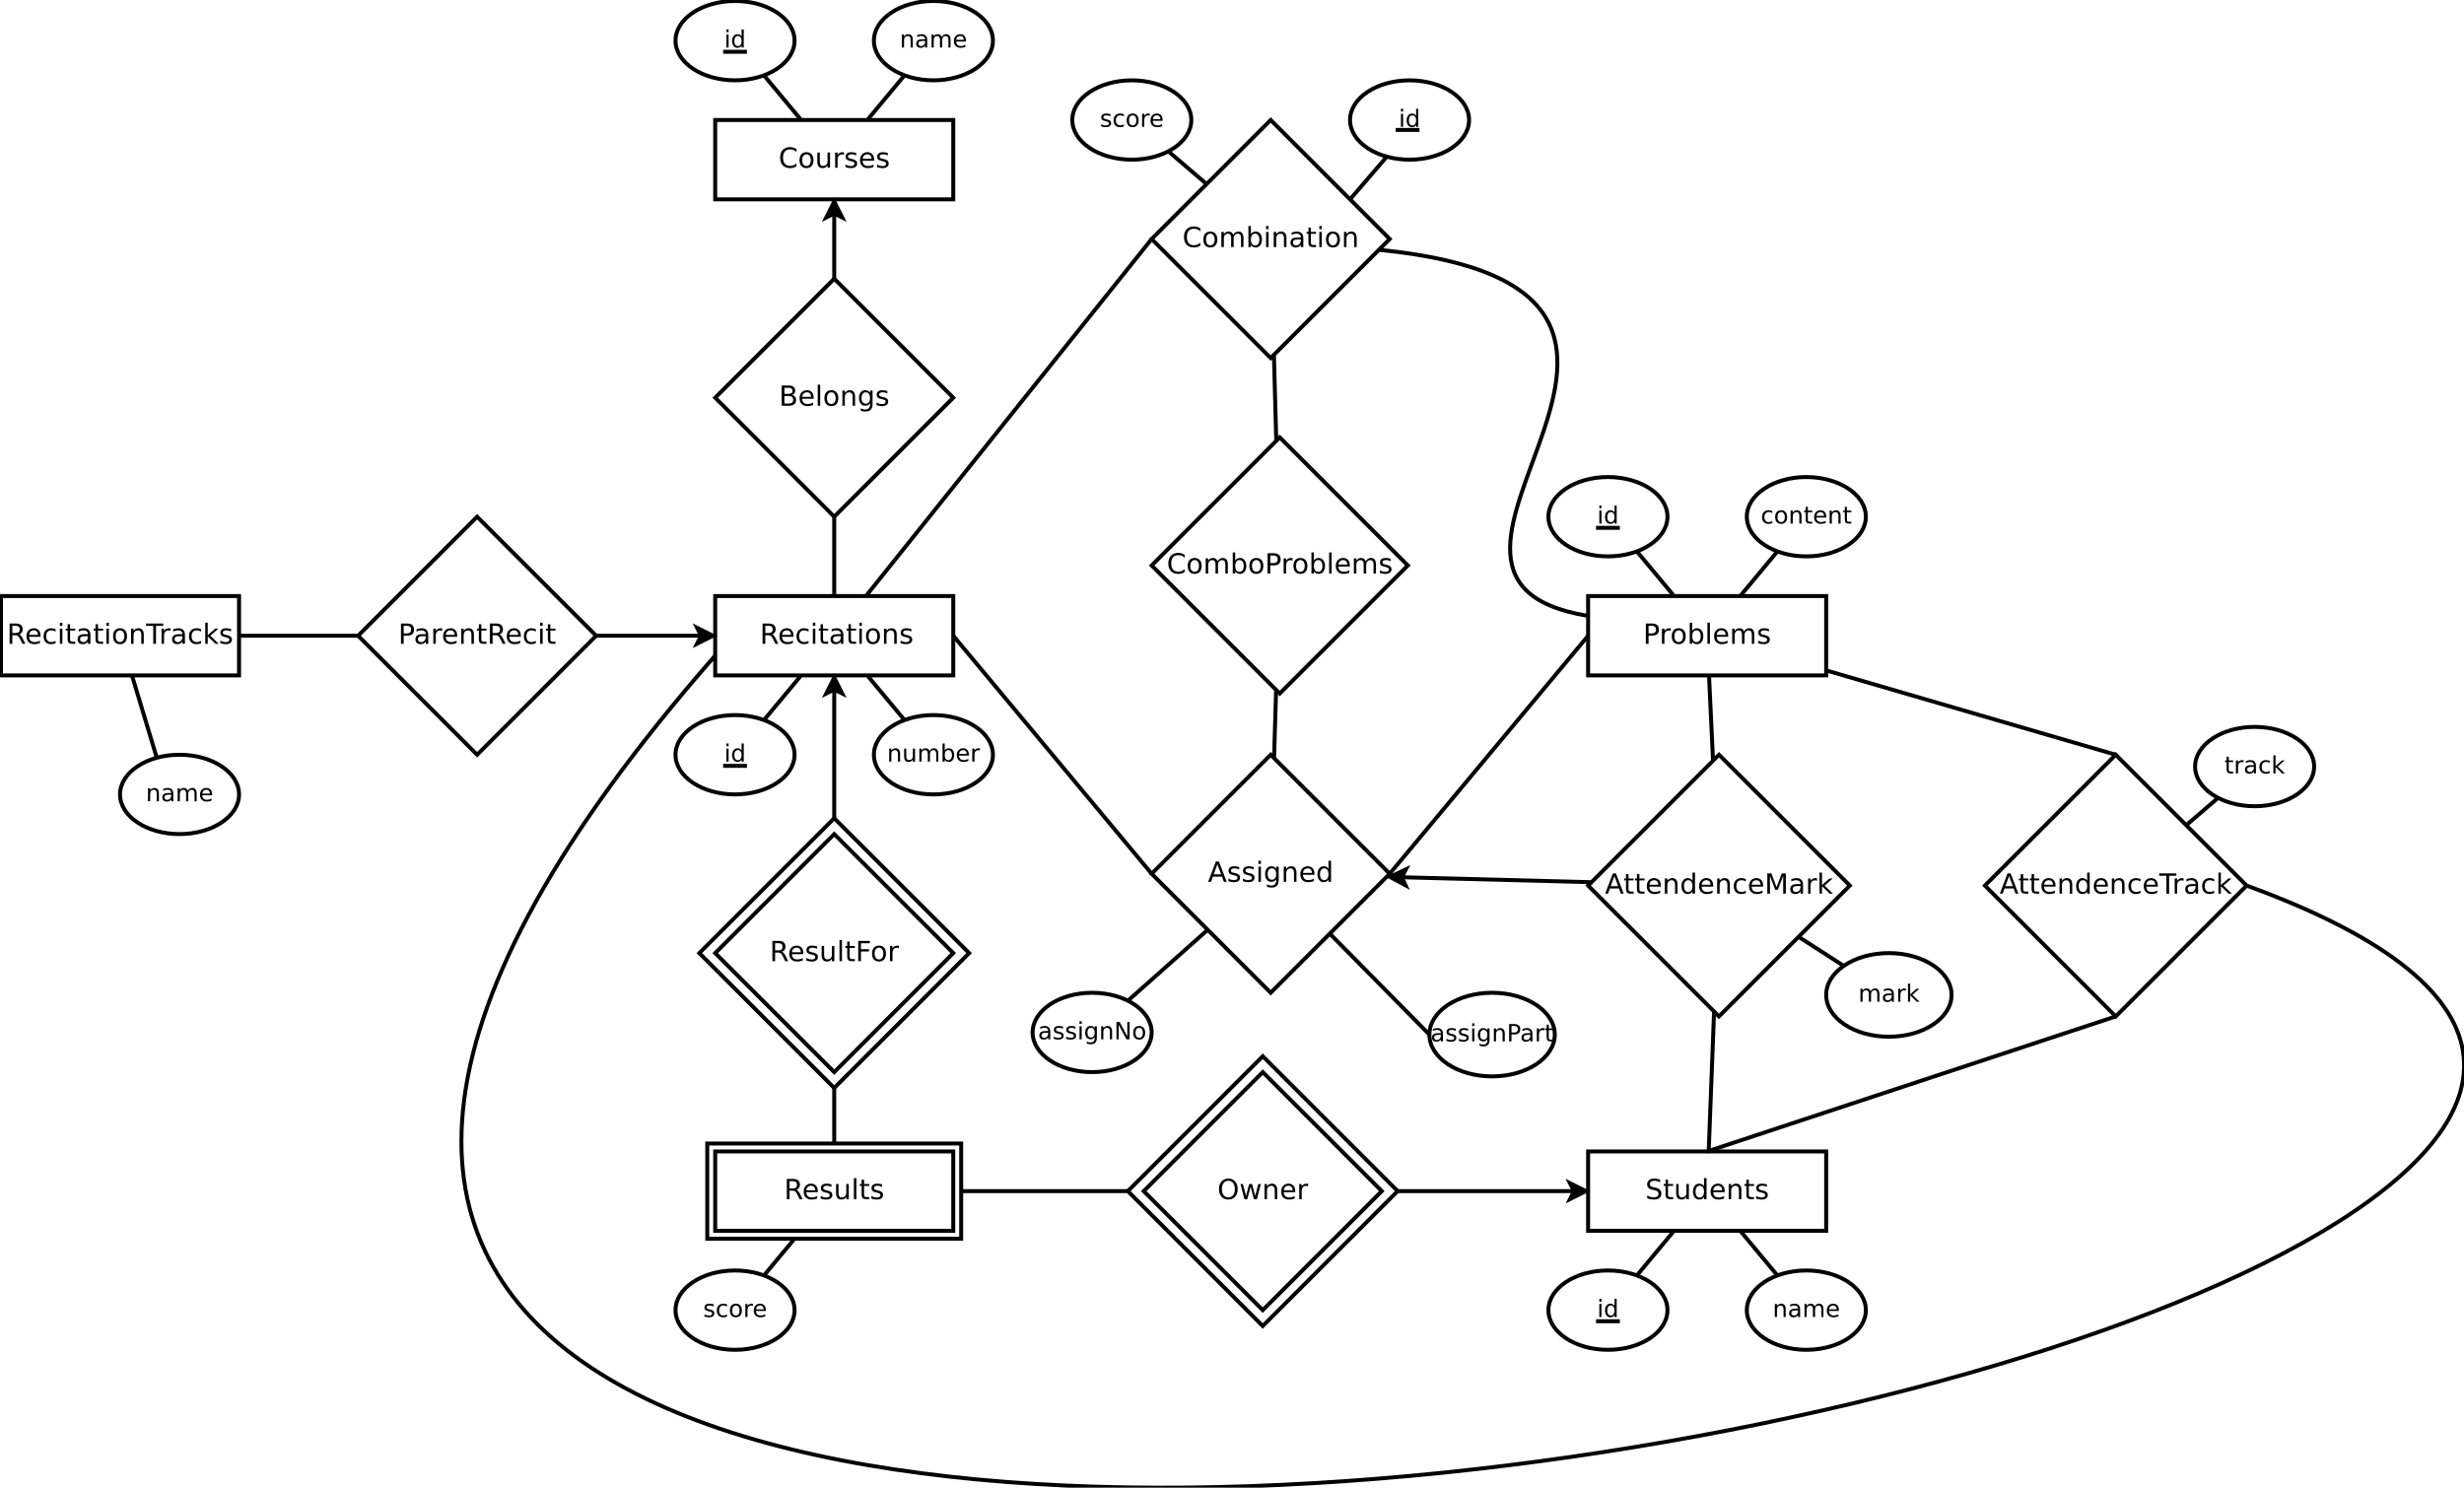 <?xml version="1.0" encoding="UTF-8"?>
<svg xmlns="http://www.w3.org/2000/svg" xmlns:xlink="http://www.w3.org/1999/xlink" width="621pt" height="375pt" viewBox="0 0 621 375" version="1.1">
<defs>
<g>
<symbol overflow="visible" id="glyph0-0">
<path style="stroke:none;" d="M 0.344 1.234 L 0.344 -4.938 L 3.844 -4.938 L 3.844 1.234 Z M 0.734 0.844 L 3.453 0.844 L 3.453 -4.547 L 0.734 -4.547 Z M 0.734 0.844 "/>
</symbol>
<symbol overflow="visible" id="glyph0-1">
<path style="stroke:none;" d="M 3.109 -2.391 C 3.254 -2.336 3.395 -2.227 3.531 -2.062 C 3.676 -1.906 3.82 -1.68 3.969 -1.391 L 4.656 0 L 3.922 0 L 3.266 -1.312 C 3.098 -1.656 2.938 -1.879 2.781 -1.984 C 2.625 -2.098 2.406 -2.156 2.125 -2.156 L 1.375 -2.156 L 1.375 0 L 0.688 0 L 0.688 -5.109 L 2.25 -5.109 C 2.832 -5.109 3.266 -4.984 3.547 -4.734 C 3.836 -4.492 3.984 -4.129 3.984 -3.641 C 3.984 -3.316 3.906 -3.047 3.75 -2.828 C 3.602 -2.617 3.391 -2.473 3.109 -2.391 Z M 1.375 -4.531 L 1.375 -2.719 L 2.25 -2.719 C 2.582 -2.719 2.832 -2.797 3 -2.953 C 3.164 -3.109 3.25 -3.336 3.25 -3.641 C 3.25 -3.93 3.164 -4.148 3 -4.297 C 2.832 -4.453 2.582 -4.531 2.25 -4.531 Z M 1.375 -4.531 "/>
</symbol>
<symbol overflow="visible" id="glyph0-2">
<path style="stroke:none;" d="M 3.938 -2.078 L 3.938 -1.766 L 1.047 -1.766 C 1.066 -1.328 1.191 -0.992 1.422 -0.766 C 1.66 -0.547 1.988 -0.438 2.406 -0.438 C 2.645 -0.438 2.879 -0.461 3.109 -0.516 C 3.336 -0.578 3.562 -0.672 3.781 -0.797 L 3.781 -0.188 C 3.562 -0.094 3.332 -0.023 3.094 0.016 C 2.852 0.066 2.613 0.094 2.375 0.094 C 1.758 0.094 1.273 -0.082 0.922 -0.438 C 0.566 -0.789 0.391 -1.27 0.391 -1.875 C 0.391 -2.5 0.555 -2.992 0.891 -3.359 C 1.234 -3.734 1.691 -3.922 2.266 -3.922 C 2.773 -3.922 3.18 -3.754 3.484 -3.422 C 3.785 -3.086 3.938 -2.641 3.938 -2.078 Z M 3.312 -2.25 C 3.301 -2.594 3.203 -2.867 3.016 -3.078 C 2.828 -3.285 2.578 -3.391 2.266 -3.391 C 1.922 -3.391 1.641 -3.289 1.422 -3.094 C 1.211 -2.895 1.094 -2.613 1.062 -2.25 Z M 3.312 -2.25 "/>
</symbol>
<symbol overflow="visible" id="glyph0-3">
<path style="stroke:none;" d="M 3.422 -3.688 L 3.422 -3.094 C 3.234 -3.188 3.051 -3.258 2.875 -3.312 C 2.695 -3.363 2.52 -3.391 2.344 -3.391 C 1.926 -3.391 1.602 -3.258 1.375 -3 C 1.156 -2.738 1.047 -2.375 1.047 -1.906 C 1.047 -1.438 1.156 -1.07 1.375 -0.812 C 1.602 -0.562 1.926 -0.438 2.344 -0.438 C 2.52 -0.438 2.695 -0.457 2.875 -0.5 C 3.051 -0.551 3.234 -0.629 3.422 -0.734 L 3.422 -0.141 C 3.242 -0.066 3.062 -0.008 2.875 0.031 C 2.688 0.07 2.484 0.094 2.266 0.094 C 1.691 0.094 1.234 -0.082 0.891 -0.438 C 0.555 -0.801 0.391 -1.289 0.391 -1.906 C 0.391 -2.531 0.562 -3.02 0.906 -3.375 C 1.25 -3.738 1.719 -3.922 2.312 -3.922 C 2.5 -3.922 2.688 -3.898 2.875 -3.859 C 3.062 -3.816 3.242 -3.758 3.422 -3.688 Z M 3.422 -3.688 "/>
</symbol>
<symbol overflow="visible" id="glyph0-4">
<path style="stroke:none;" d="M 0.656 -3.828 L 1.281 -3.828 L 1.281 0 L 0.656 0 Z M 0.656 -5.312 L 1.281 -5.312 L 1.281 -4.516 L 0.656 -4.516 Z M 0.656 -5.312 "/>
</symbol>
<symbol overflow="visible" id="glyph0-5">
<path style="stroke:none;" d="M 1.281 -4.922 L 1.281 -3.828 L 2.578 -3.828 L 2.578 -3.344 L 1.281 -3.344 L 1.281 -1.266 C 1.281 -0.953 1.32 -0.75 1.406 -0.656 C 1.488 -0.57 1.664 -0.531 1.938 -0.531 L 2.578 -0.531 L 2.578 0 L 1.938 0 C 1.445 0 1.109 -0.086 0.922 -0.266 C 0.742 -0.453 0.656 -0.785 0.656 -1.266 L 0.656 -3.344 L 0.188 -3.344 L 0.188 -3.828 L 0.656 -3.828 L 0.656 -4.922 Z M 1.281 -4.922 "/>
</symbol>
<symbol overflow="visible" id="glyph0-6">
<path style="stroke:none;" d="M 2.406 -1.922 C 1.895 -1.922 1.539 -1.863 1.344 -1.75 C 1.145 -1.633 1.047 -1.438 1.047 -1.156 C 1.047 -0.938 1.117 -0.758 1.266 -0.625 C 1.41 -0.488 1.613 -0.422 1.875 -0.422 C 2.219 -0.422 2.492 -0.547 2.703 -0.797 C 2.922 -1.047 3.031 -1.375 3.031 -1.781 L 3.031 -1.922 Z M 3.656 -2.188 L 3.656 0 L 3.031 0 L 3.031 -0.578 C 2.883 -0.348 2.703 -0.176 2.484 -0.062 C 2.273 0.039 2.016 0.094 1.703 0.094 C 1.305 0.094 0.992 -0.016 0.766 -0.234 C 0.535 -0.453 0.422 -0.742 0.422 -1.109 C 0.422 -1.547 0.562 -1.875 0.844 -2.094 C 1.133 -2.312 1.566 -2.422 2.141 -2.422 L 3.031 -2.422 L 3.031 -2.484 C 3.031 -2.766 2.93 -2.984 2.734 -3.141 C 2.547 -3.305 2.281 -3.391 1.938 -3.391 C 1.719 -3.391 1.504 -3.363 1.297 -3.312 C 1.086 -3.258 0.891 -3.18 0.703 -3.078 L 0.703 -3.656 C 0.93 -3.738 1.156 -3.801 1.375 -3.844 C 1.594 -3.895 1.801 -3.922 2 -3.922 C 2.551 -3.922 2.961 -3.773 3.234 -3.484 C 3.516 -3.203 3.656 -2.77 3.656 -2.188 Z M 3.656 -2.188 "/>
</symbol>
<symbol overflow="visible" id="glyph0-7">
<path style="stroke:none;" d="M 2.141 -3.391 C 1.805 -3.391 1.539 -3.254 1.344 -2.984 C 1.145 -2.723 1.047 -2.363 1.047 -1.906 C 1.047 -1.445 1.145 -1.086 1.344 -0.828 C 1.539 -0.566 1.805 -0.438 2.141 -0.438 C 2.473 -0.438 2.738 -0.566 2.938 -0.828 C 3.133 -1.098 3.234 -1.457 3.234 -1.906 C 3.234 -2.363 3.133 -2.723 2.938 -2.984 C 2.738 -3.254 2.473 -3.391 2.141 -3.391 Z M 2.141 -3.922 C 2.691 -3.922 3.125 -3.742 3.438 -3.391 C 3.75 -3.035 3.906 -2.539 3.906 -1.906 C 3.906 -1.281 3.75 -0.789 3.438 -0.438 C 3.125 -0.082 2.691 0.094 2.141 0.094 C 1.586 0.094 1.156 -0.082 0.844 -0.438 C 0.539 -0.789 0.391 -1.281 0.391 -1.906 C 0.391 -2.539 0.539 -3.035 0.844 -3.391 C 1.156 -3.742 1.586 -3.922 2.141 -3.922 Z M 2.141 -3.922 "/>
</symbol>
<symbol overflow="visible" id="glyph0-8">
<path style="stroke:none;" d="M 3.844 -2.312 L 3.844 0 L 3.219 0 L 3.219 -2.297 C 3.219 -2.648 3.145 -2.914 3 -3.094 C 2.863 -3.281 2.648 -3.375 2.359 -3.375 C 2.023 -3.375 1.758 -3.266 1.562 -3.047 C 1.363 -2.828 1.266 -2.531 1.266 -2.156 L 1.266 0 L 0.641 0 L 0.641 -3.828 L 1.266 -3.828 L 1.266 -3.234 C 1.422 -3.461 1.598 -3.633 1.797 -3.75 C 2.004 -3.863 2.238 -3.922 2.5 -3.922 C 2.945 -3.922 3.281 -3.785 3.5 -3.516 C 3.727 -3.242 3.844 -2.844 3.844 -2.312 Z M 3.844 -2.312 "/>
</symbol>
<symbol overflow="visible" id="glyph0-9">
<path style="stroke:none;" d="M 3.094 -3.719 L 3.094 -3.125 C 2.914 -3.207 2.734 -3.27 2.547 -3.312 C 2.359 -3.363 2.16 -3.391 1.953 -3.391 C 1.641 -3.391 1.406 -3.344 1.25 -3.25 C 1.094 -3.156 1.016 -3.008 1.016 -2.812 C 1.016 -2.664 1.066 -2.551 1.172 -2.469 C 1.285 -2.395 1.516 -2.316 1.859 -2.234 L 2.078 -2.188 C 2.516 -2.094 2.828 -1.957 3.016 -1.781 C 3.211 -1.613 3.312 -1.375 3.312 -1.062 C 3.312 -0.695 3.172 -0.41 2.891 -0.203 C 2.609 -0.004 2.219 0.094 1.719 0.094 C 1.52 0.094 1.305 0.07 1.078 0.031 C 0.859 0 0.625 -0.055 0.375 -0.141 L 0.375 -0.797 C 0.613 -0.672 0.844 -0.578 1.062 -0.516 C 1.289 -0.453 1.516 -0.422 1.734 -0.422 C 2.035 -0.422 2.266 -0.473 2.422 -0.578 C 2.578 -0.68 2.656 -0.828 2.656 -1.016 C 2.656 -1.18 2.598 -1.305 2.484 -1.391 C 2.367 -1.484 2.117 -1.578 1.734 -1.672 L 1.516 -1.719 C 1.117 -1.801 0.832 -1.926 0.656 -2.094 C 0.488 -2.258 0.406 -2.492 0.406 -2.797 C 0.406 -3.148 0.531 -3.426 0.781 -3.625 C 1.039 -3.82 1.406 -3.922 1.875 -3.922 C 2.102 -3.922 2.32 -3.898 2.531 -3.859 C 2.738 -3.828 2.926 -3.781 3.094 -3.719 Z M 3.094 -3.719 "/>
</symbol>
<symbol overflow="visible" id="glyph0-10">
<path style="stroke:none;" d="M 3.75 -4.938 L 3.75 -4.266 C 3.488 -4.391 3.238 -4.484 3 -4.547 C 2.77 -4.609 2.547 -4.641 2.328 -4.641 C 1.953 -4.641 1.66 -4.566 1.453 -4.422 C 1.254 -4.273 1.156 -4.066 1.156 -3.797 C 1.156 -3.566 1.223 -3.395 1.359 -3.281 C 1.492 -3.164 1.75 -3.07 2.125 -3 L 2.547 -2.922 C 3.055 -2.816 3.43 -2.641 3.672 -2.391 C 3.922 -2.148 4.047 -1.82 4.047 -1.406 C 4.047 -0.914 3.879 -0.539 3.547 -0.281 C 3.223 -0.031 2.738 0.094 2.094 0.094 C 1.852 0.094 1.598 0.066 1.328 0.016 C 1.055 -0.035 0.773 -0.113 0.484 -0.219 L 0.484 -0.938 C 0.766 -0.781 1.035 -0.66 1.297 -0.578 C 1.566 -0.504 1.832 -0.469 2.094 -0.469 C 2.488 -0.469 2.789 -0.539 3 -0.688 C 3.219 -0.844 3.328 -1.066 3.328 -1.359 C 3.328 -1.609 3.25 -1.801 3.094 -1.938 C 2.945 -2.082 2.695 -2.191 2.344 -2.266 L 1.922 -2.344 C 1.41 -2.445 1.039 -2.609 0.812 -2.828 C 0.582 -3.047 0.469 -3.348 0.469 -3.734 C 0.469 -4.191 0.625 -4.551 0.938 -4.812 C 1.258 -5.07 1.695 -5.203 2.25 -5.203 C 2.488 -5.203 2.734 -5.176 2.984 -5.125 C 3.234 -5.082 3.488 -5.02 3.75 -4.938 Z M 3.75 -4.938 "/>
</symbol>
<symbol overflow="visible" id="glyph0-11">
<path style="stroke:none;" d="M 0.594 -1.516 L 0.594 -3.828 L 1.219 -3.828 L 1.219 -1.531 C 1.219 -1.164 1.285 -0.895 1.422 -0.719 C 1.566 -0.539 1.785 -0.453 2.078 -0.453 C 2.41 -0.453 2.676 -0.555 2.875 -0.766 C 3.07 -0.984 3.172 -1.281 3.172 -1.656 L 3.172 -3.828 L 3.797 -3.828 L 3.797 0 L 3.172 0 L 3.172 -0.594 C 3.016 -0.352 2.836 -0.176 2.641 -0.062 C 2.441 0.039 2.207 0.094 1.938 0.094 C 1.5 0.094 1.164 -0.039 0.938 -0.312 C 0.707 -0.582 0.594 -0.984 0.594 -1.516 Z M 2.172 -3.922 Z M 2.172 -3.922 "/>
</symbol>
<symbol overflow="visible" id="glyph0-12">
<path style="stroke:none;" d="M 3.172 -3.25 L 3.172 -5.312 L 3.812 -5.312 L 3.812 0 L 3.172 0 L 3.172 -0.578 C 3.047 -0.348 2.879 -0.176 2.672 -0.062 C 2.473 0.039 2.234 0.094 1.953 0.094 C 1.492 0.094 1.117 -0.086 0.828 -0.453 C 0.535 -0.828 0.391 -1.312 0.391 -1.906 C 0.391 -2.508 0.535 -2.992 0.828 -3.359 C 1.117 -3.734 1.492 -3.922 1.953 -3.922 C 2.234 -3.922 2.473 -3.863 2.672 -3.75 C 2.879 -3.645 3.047 -3.477 3.172 -3.25 Z M 1.031 -1.906 C 1.031 -1.445 1.125 -1.082 1.312 -0.812 C 1.508 -0.551 1.773 -0.422 2.109 -0.422 C 2.441 -0.422 2.703 -0.551 2.891 -0.812 C 3.078 -1.082 3.172 -1.445 3.172 -1.906 C 3.172 -2.375 3.078 -2.738 2.891 -3 C 2.703 -3.258 2.441 -3.391 2.109 -3.391 C 1.773 -3.391 1.508 -3.258 1.312 -3 C 1.125 -2.738 1.031 -2.375 1.031 -1.906 Z M 1.031 -1.906 "/>
</symbol>
<symbol overflow="visible" id="glyph0-13">
<path style="stroke:none;" d="M 4.516 -4.703 L 4.516 -3.984 C 4.273 -4.203 4.023 -4.363 3.766 -4.469 C 3.504 -4.57 3.223 -4.625 2.922 -4.625 C 2.336 -4.625 1.891 -4.445 1.578 -4.094 C 1.273 -3.738 1.125 -3.223 1.125 -2.547 C 1.125 -1.867 1.273 -1.352 1.578 -1 C 1.891 -0.645 2.336 -0.469 2.922 -0.469 C 3.223 -0.469 3.504 -0.52 3.766 -0.625 C 4.023 -0.738 4.273 -0.898 4.516 -1.109 L 4.516 -0.391 C 4.266 -0.223 4.004 -0.098 3.734 -0.016 C 3.473 0.055 3.191 0.094 2.891 0.094 C 2.109 0.094 1.492 -0.141 1.047 -0.609 C 0.609 -1.078 0.391 -1.723 0.391 -2.547 C 0.391 -3.367 0.609 -4.016 1.047 -4.484 C 1.492 -4.961 2.109 -5.203 2.891 -5.203 C 3.191 -5.203 3.477 -5.16 3.75 -5.078 C 4.02 -4.992 4.273 -4.867 4.516 -4.703 Z M 4.516 -4.703 "/>
</symbol>
<symbol overflow="visible" id="glyph0-14">
<path style="stroke:none;" d="M 2.875 -3.234 C 2.801 -3.273 2.723 -3.305 2.641 -3.328 C 2.555 -3.348 2.469 -3.359 2.375 -3.359 C 2.02 -3.359 1.742 -3.242 1.547 -3.016 C 1.359 -2.785 1.266 -2.453 1.266 -2.016 L 1.266 0 L 0.641 0 L 0.641 -3.828 L 1.266 -3.828 L 1.266 -3.234 C 1.398 -3.461 1.57 -3.633 1.781 -3.75 C 2 -3.863 2.258 -3.922 2.562 -3.922 C 2.602 -3.922 2.648 -3.914 2.703 -3.906 C 2.754 -3.906 2.812 -3.898 2.875 -3.891 Z M 2.875 -3.234 "/>
</symbol>
<symbol overflow="visible" id="glyph0-15">
<path style="stroke:none;" d="M 0.656 -5.312 L 1.281 -5.312 L 1.281 0 L 0.656 0 Z M 0.656 -5.312 "/>
</symbol>
<symbol overflow="visible" id="glyph0-16">
<path style="stroke:none;" d="M 1.375 -4.531 L 1.375 -2.625 L 2.25 -2.625 C 2.57 -2.625 2.816 -2.707 2.984 -2.875 C 3.16 -3.039 3.25 -3.273 3.25 -3.578 C 3.25 -3.879 3.16 -4.113 2.984 -4.281 C 2.816 -4.445 2.57 -4.531 2.25 -4.531 Z M 0.688 -5.109 L 2.25 -5.109 C 2.82 -5.109 3.254 -4.977 3.547 -4.719 C 3.836 -4.457 3.984 -4.078 3.984 -3.578 C 3.984 -3.078 3.836 -2.695 3.547 -2.438 C 3.254 -2.176 2.82 -2.047 2.25 -2.047 L 1.375 -2.047 L 1.375 0 L 0.688 0 Z M 0.688 -5.109 "/>
</symbol>
<symbol overflow="visible" id="glyph0-17">
<path style="stroke:none;" d="M 3.406 -1.906 C 3.406 -2.375 3.312 -2.738 3.125 -3 C 2.938 -3.258 2.676 -3.391 2.344 -3.391 C 2.008 -3.391 1.742 -3.258 1.547 -3 C 1.359 -2.738 1.266 -2.375 1.266 -1.906 C 1.266 -1.445 1.359 -1.082 1.547 -0.812 C 1.742 -0.551 2.008 -0.422 2.344 -0.422 C 2.676 -0.422 2.938 -0.551 3.125 -0.812 C 3.312 -1.082 3.406 -1.445 3.406 -1.906 Z M 1.266 -3.25 C 1.398 -3.477 1.566 -3.645 1.766 -3.75 C 1.973 -3.863 2.211 -3.922 2.484 -3.922 C 2.953 -3.922 3.332 -3.734 3.625 -3.359 C 3.914 -2.992 4.062 -2.508 4.062 -1.906 C 4.062 -1.312 3.914 -0.828 3.625 -0.453 C 3.332 -0.086 2.953 0.094 2.484 0.094 C 2.211 0.094 1.973 0.039 1.766 -0.062 C 1.566 -0.176 1.398 -0.348 1.266 -0.578 L 1.266 0 L 0.641 0 L 0.641 -5.312 L 1.266 -5.312 Z M 1.266 -3.25 "/>
</symbol>
<symbol overflow="visible" id="glyph0-18">
<path style="stroke:none;" d="M 3.641 -3.094 C 3.797 -3.375 3.984 -3.582 4.203 -3.719 C 4.422 -3.852 4.68 -3.922 4.984 -3.922 C 5.379 -3.922 5.68 -3.781 5.891 -3.5 C 6.109 -3.219 6.219 -2.82 6.219 -2.312 L 6.219 0 L 5.594 0 L 5.594 -2.297 C 5.594 -2.66 5.523 -2.93 5.391 -3.109 C 5.266 -3.285 5.066 -3.375 4.797 -3.375 C 4.473 -3.375 4.219 -3.266 4.031 -3.047 C 3.844 -2.828 3.75 -2.531 3.75 -2.156 L 3.75 0 L 3.109 0 L 3.109 -2.297 C 3.109 -2.66 3.039 -2.93 2.906 -3.109 C 2.781 -3.285 2.582 -3.375 2.312 -3.375 C 1.988 -3.375 1.734 -3.266 1.547 -3.047 C 1.359 -2.828 1.266 -2.531 1.266 -2.156 L 1.266 0 L 0.641 0 L 0.641 -3.828 L 1.266 -3.828 L 1.266 -3.234 C 1.41 -3.461 1.582 -3.633 1.781 -3.75 C 1.977 -3.863 2.219 -3.922 2.5 -3.922 C 2.781 -3.922 3.016 -3.848 3.203 -3.703 C 3.398 -3.566 3.547 -3.363 3.641 -3.094 Z M 3.641 -3.094 "/>
</symbol>
<symbol overflow="visible" id="glyph0-19">
<path style="stroke:none;" d="M 2.391 -4.422 L 1.453 -1.891 L 3.328 -1.891 Z M 2 -5.109 L 2.781 -5.109 L 4.734 0 L 4.016 0 L 3.547 -1.312 L 1.25 -1.312 L 0.781 0 L 0.062 0 Z M 2 -5.109 "/>
</symbol>
<symbol overflow="visible" id="glyph0-20">
<path style="stroke:none;" d="M 3.172 -1.953 C 3.172 -2.41 3.078 -2.766 2.891 -3.016 C 2.703 -3.266 2.441 -3.391 2.109 -3.391 C 1.766 -3.391 1.5 -3.266 1.312 -3.016 C 1.125 -2.766 1.031 -2.41 1.031 -1.953 C 1.031 -1.504 1.125 -1.156 1.312 -0.906 C 1.5 -0.656 1.766 -0.531 2.109 -0.531 C 2.441 -0.531 2.703 -0.656 2.891 -0.906 C 3.078 -1.156 3.172 -1.504 3.172 -1.953 Z M 3.812 -0.469 C 3.812 0.176 3.664 0.656 3.375 0.969 C 3.082 1.289 2.641 1.453 2.047 1.453 C 1.828 1.453 1.617 1.438 1.422 1.406 C 1.223 1.375 1.031 1.32 0.844 1.25 L 0.844 0.641 C 1.031 0.742 1.211 0.816 1.391 0.859 C 1.578 0.91 1.758 0.938 1.938 0.938 C 2.352 0.938 2.66 0.828 2.859 0.609 C 3.066 0.398 3.172 0.078 3.172 -0.359 L 3.172 -0.672 C 3.047 -0.441 2.879 -0.27 2.672 -0.156 C 2.473 -0.051 2.234 0 1.953 0 C 1.484 0 1.102 -0.176 0.812 -0.531 C 0.531 -0.895 0.391 -1.367 0.391 -1.953 C 0.391 -2.547 0.531 -3.02 0.812 -3.375 C 1.102 -3.738 1.484 -3.922 1.953 -3.922 C 2.234 -3.922 2.473 -3.863 2.672 -3.75 C 2.879 -3.633 3.047 -3.469 3.172 -3.25 L 3.172 -3.828 L 3.812 -3.828 Z M 3.812 -0.469 "/>
</symbol>
<symbol overflow="visible" id="glyph0-21">
<path style="stroke:none;" d="M -0.016 -5.109 L 4.297 -5.109 L 4.297 -4.516 L 2.484 -4.516 L 2.484 0 L 1.797 0 L 1.797 -4.516 L -0.016 -4.516 Z M -0.016 -5.109 "/>
</symbol>
<symbol overflow="visible" id="glyph0-22">
<path style="stroke:none;" d="M 0.641 -5.312 L 1.266 -5.312 L 1.266 -2.172 L 3.141 -3.828 L 3.953 -3.828 L 1.922 -2.031 L 4.031 0 L 3.219 0 L 1.266 -1.875 L 1.266 0 L 0.641 0 Z M 0.641 -5.312 "/>
</symbol>
<symbol overflow="visible" id="glyph0-23">
<path style="stroke:none;" d="M 1.375 -2.438 L 1.375 -0.562 L 2.484 -0.562 C 2.859 -0.562 3.133 -0.641 3.312 -0.797 C 3.488 -0.953 3.578 -1.188 3.578 -1.5 C 3.578 -1.82 3.488 -2.055 3.312 -2.203 C 3.133 -2.359 2.859 -2.438 2.484 -2.438 Z M 1.375 -4.531 L 1.375 -3 L 2.406 -3 C 2.738 -3 2.988 -3.062 3.156 -3.188 C 3.32 -3.312 3.406 -3.504 3.406 -3.766 C 3.406 -4.023 3.32 -4.219 3.156 -4.344 C 2.988 -4.469 2.738 -4.531 2.406 -4.531 Z M 0.688 -5.109 L 2.453 -5.109 C 2.973 -5.109 3.375 -5 3.656 -4.781 C 3.945 -4.562 4.094 -4.25 4.094 -3.844 C 4.094 -3.531 4.02 -3.281 3.875 -3.094 C 3.727 -2.906 3.516 -2.789 3.234 -2.75 C 3.578 -2.676 3.844 -2.523 4.031 -2.297 C 4.219 -2.066 4.312 -1.773 4.312 -1.422 C 4.312 -0.973 4.156 -0.625 3.844 -0.375 C 3.531 -0.125 3.086 0 2.516 0 L 0.688 0 Z M 0.688 -5.109 "/>
</symbol>
<symbol overflow="visible" id="glyph0-24">
<path style="stroke:none;" d="M 2.766 -4.641 C 2.254 -4.641 1.852 -4.453 1.562 -4.078 C 1.27 -3.703 1.125 -3.191 1.125 -2.547 C 1.125 -1.898 1.27 -1.391 1.562 -1.016 C 1.852 -0.648 2.254 -0.469 2.766 -0.469 C 3.266 -0.469 3.66 -0.648 3.953 -1.016 C 4.242 -1.391 4.391 -1.898 4.391 -2.547 C 4.391 -3.191 4.242 -3.703 3.953 -4.078 C 3.66 -4.453 3.266 -4.641 2.766 -4.641 Z M 2.766 -5.203 C 3.473 -5.203 4.039 -4.957 4.469 -4.469 C 4.895 -3.988 5.109 -3.348 5.109 -2.547 C 5.109 -1.742 4.895 -1.102 4.469 -0.625 C 4.039 -0.145 3.473 0.094 2.766 0.094 C 2.047 0.094 1.469 -0.145 1.031 -0.625 C 0.602 -1.102 0.391 -1.742 0.391 -2.547 C 0.391 -3.348 0.602 -3.988 1.031 -4.469 C 1.469 -4.957 2.047 -5.203 2.766 -5.203 Z M 2.766 -5.203 "/>
</symbol>
<symbol overflow="visible" id="glyph0-25">
<path style="stroke:none;" d="M 0.297 -3.828 L 0.922 -3.828 L 1.703 -0.844 L 2.484 -3.828 L 3.234 -3.828 L 4.016 -0.844 L 4.797 -3.828 L 5.438 -3.828 L 4.438 0 L 3.688 0 L 2.859 -3.141 L 2.031 0 L 1.297 0 Z M 0.297 -3.828 "/>
</symbol>
<symbol overflow="visible" id="glyph0-26">
<path style="stroke:none;" d="M 0.688 -5.109 L 3.625 -5.109 L 3.625 -4.516 L 1.375 -4.516 L 1.375 -3.016 L 3.406 -3.016 L 3.406 -2.438 L 1.375 -2.438 L 1.375 0 L 0.688 0 Z M 0.688 -5.109 "/>
</symbol>
<symbol overflow="visible" id="glyph0-27">
<path style="stroke:none;" d="M 0.688 -5.109 L 1.719 -5.109 L 3.016 -1.625 L 4.328 -5.109 L 5.359 -5.109 L 5.359 0 L 4.688 0 L 4.688 -4.484 L 3.359 -0.984 L 2.672 -0.984 L 1.359 -4.484 L 1.359 0 L 0.688 0 Z M 0.688 -5.109 "/>
</symbol>
<symbol overflow="visible" id="glyph1-0">
<path style="stroke:none;" d="M 0.297 1.062 L 0.297 -4.234 L 3.297 -4.234 L 3.297 1.062 Z M 0.641 0.734 L 2.969 0.734 L 2.969 -3.891 L 0.641 -3.891 Z M 0.641 0.734 "/>
</symbol>
<symbol overflow="visible" id="glyph1-1">
<path style="stroke:none;" d="M 0.562 -3.281 L 1.109 -3.281 L 1.109 0 L 0.562 0 Z M 0.562 -4.562 L 1.109 -4.562 L 1.109 -3.875 L 0.562 -3.875 Z M 0.562 -4.562 "/>
</symbol>
<symbol overflow="visible" id="glyph1-2">
<path style="stroke:none;" d="M 2.719 -2.781 L 2.719 -4.562 L 3.266 -4.562 L 3.266 0 L 2.719 0 L 2.719 -0.5 C 2.613 -0.301 2.473 -0.156 2.297 -0.062 C 2.117 0.031 1.91 0.078 1.672 0.078 C 1.273 0.078 0.953 -0.078 0.703 -0.391 C 0.453 -0.703 0.328 -1.117 0.328 -1.641 C 0.328 -2.148 0.453 -2.562 0.703 -2.875 C 0.953 -3.195 1.273 -3.359 1.672 -3.359 C 1.91 -3.359 2.117 -3.312 2.297 -3.219 C 2.473 -3.125 2.613 -2.977 2.719 -2.781 Z M 0.891 -1.641 C 0.891 -1.242 0.969 -0.93 1.125 -0.703 C 1.289 -0.473 1.52 -0.359 1.812 -0.359 C 2.094 -0.359 2.312 -0.473 2.469 -0.703 C 2.633 -0.93 2.719 -1.242 2.719 -1.641 C 2.719 -2.035 2.633 -2.344 2.469 -2.562 C 2.312 -2.789 2.094 -2.906 1.812 -2.906 C 1.52 -2.906 1.289 -2.789 1.125 -2.562 C 0.969 -2.344 0.891 -2.035 0.891 -1.641 Z M 0.891 -1.641 "/>
</symbol>
<symbol overflow="visible" id="glyph1-3">
<path style="stroke:none;" d="M 3.297 -1.984 L 3.297 0 L 2.75 0 L 2.75 -1.969 C 2.75 -2.27 2.688 -2.5 2.562 -2.656 C 2.445 -2.812 2.27 -2.891 2.031 -2.891 C 1.738 -2.891 1.508 -2.797 1.344 -2.609 C 1.176 -2.422 1.094 -2.172 1.094 -1.859 L 1.094 0 L 0.547 0 L 0.547 -3.281 L 1.094 -3.281 L 1.094 -2.766 C 1.219 -2.961 1.367 -3.109 1.547 -3.203 C 1.723 -3.305 1.922 -3.359 2.141 -3.359 C 2.523 -3.359 2.812 -3.238 3 -3 C 3.195 -2.77 3.297 -2.43 3.297 -1.984 Z M 3.297 -1.984 "/>
</symbol>
<symbol overflow="visible" id="glyph1-4">
<path style="stroke:none;" d="M 2.062 -1.656 C 1.625 -1.656 1.32 -1.602 1.156 -1.5 C 0.988 -1.395 0.906 -1.223 0.906 -0.984 C 0.906 -0.797 0.969 -0.645 1.094 -0.531 C 1.219 -0.414 1.391 -0.359 1.609 -0.359 C 1.898 -0.359 2.133 -0.461 2.312 -0.672 C 2.5 -0.891 2.594 -1.176 2.594 -1.531 L 2.594 -1.656 Z M 3.125 -1.875 L 3.125 0 L 2.594 0 L 2.594 -0.5 C 2.469 -0.301 2.312 -0.156 2.125 -0.062 C 1.945 0.031 1.723 0.078 1.453 0.078 C 1.117 0.078 0.852 -0.016 0.656 -0.203 C 0.457 -0.391 0.359 -0.641 0.359 -0.953 C 0.359 -1.328 0.484 -1.609 0.734 -1.797 C 0.984 -1.984 1.352 -2.078 1.844 -2.078 L 2.594 -2.078 L 2.594 -2.125 C 2.594 -2.375 2.508 -2.566 2.344 -2.703 C 2.188 -2.836 1.957 -2.906 1.656 -2.906 C 1.469 -2.906 1.285 -2.879 1.109 -2.828 C 0.93 -2.785 0.758 -2.723 0.594 -2.641 L 0.594 -3.125 C 0.789 -3.207 0.984 -3.266 1.172 -3.297 C 1.359 -3.336 1.539 -3.359 1.719 -3.359 C 2.188 -3.359 2.535 -3.234 2.766 -2.984 C 3.004 -2.742 3.125 -2.375 3.125 -1.875 Z M 3.125 -1.875 "/>
</symbol>
<symbol overflow="visible" id="glyph1-5">
<path style="stroke:none;" d="M 3.125 -2.656 C 3.258 -2.895 3.422 -3.07 3.609 -3.188 C 3.797 -3.301 4.016 -3.359 4.266 -3.359 C 4.609 -3.359 4.867 -3.238 5.047 -3 C 5.234 -2.758 5.328 -2.422 5.328 -1.984 L 5.328 0 L 4.797 0 L 4.797 -1.969 C 4.797 -2.281 4.738 -2.508 4.625 -2.656 C 4.508 -2.812 4.336 -2.891 4.109 -2.891 C 3.836 -2.891 3.617 -2.797 3.453 -2.609 C 3.297 -2.422 3.219 -2.172 3.219 -1.859 L 3.219 0 L 2.672 0 L 2.672 -1.969 C 2.672 -2.281 2.613 -2.508 2.5 -2.656 C 2.383 -2.812 2.211 -2.891 1.984 -2.891 C 1.711 -2.891 1.492 -2.797 1.328 -2.609 C 1.172 -2.422 1.094 -2.172 1.094 -1.859 L 1.094 0 L 0.547 0 L 0.547 -3.281 L 1.094 -3.281 L 1.094 -2.766 C 1.207 -2.973 1.348 -3.125 1.516 -3.219 C 1.691 -3.312 1.898 -3.359 2.141 -3.359 C 2.379 -3.359 2.582 -3.297 2.75 -3.172 C 2.914 -3.055 3.039 -2.883 3.125 -2.656 Z M 3.125 -2.656 "/>
</symbol>
<symbol overflow="visible" id="glyph1-6">
<path style="stroke:none;" d="M 3.375 -1.781 L 3.375 -1.516 L 0.891 -1.516 C 0.91 -1.141 1.02 -0.852 1.219 -0.656 C 1.426 -0.469 1.707 -0.375 2.062 -0.375 C 2.27 -0.375 2.469 -0.398 2.656 -0.453 C 2.852 -0.504 3.051 -0.578 3.25 -0.672 L 3.25 -0.172 C 3.051 -0.086 2.848 -0.023 2.641 0.016 C 2.441 0.055 2.238 0.078 2.031 0.078 C 1.508 0.078 1.094 -0.07 0.781 -0.375 C 0.477 -0.676 0.328 -1.086 0.328 -1.609 C 0.328 -2.148 0.473 -2.578 0.766 -2.891 C 1.055 -3.203 1.445 -3.359 1.938 -3.359 C 2.383 -3.359 2.734 -3.219 2.984 -2.938 C 3.242 -2.656 3.375 -2.27 3.375 -1.781 Z M 2.828 -1.938 C 2.828 -2.227 2.742 -2.461 2.578 -2.641 C 2.422 -2.816 2.211 -2.906 1.953 -2.906 C 1.648 -2.906 1.406 -2.816 1.219 -2.641 C 1.039 -2.473 0.938 -2.238 0.906 -1.938 Z M 2.828 -1.938 "/>
</symbol>
<symbol overflow="visible" id="glyph1-7">
<path style="stroke:none;" d="M 2.922 -3.156 L 2.922 -2.656 C 2.773 -2.738 2.625 -2.801 2.469 -2.844 C 2.312 -2.883 2.156 -2.906 2 -2.906 C 1.656 -2.906 1.383 -2.789 1.188 -2.562 C 1 -2.344 0.906 -2.035 0.906 -1.641 C 0.906 -1.234 1 -0.922 1.188 -0.703 C 1.383 -0.484 1.656 -0.375 2 -0.375 C 2.156 -0.375 2.312 -0.395 2.469 -0.438 C 2.625 -0.477 2.773 -0.539 2.922 -0.625 L 2.922 -0.125 C 2.773 -0.051 2.617 0 2.453 0.031 C 2.297 0.062 2.129 0.078 1.953 0.078 C 1.453 0.078 1.055 -0.07 0.766 -0.375 C 0.473 -0.688 0.328 -1.109 0.328 -1.641 C 0.328 -2.172 0.473 -2.586 0.766 -2.891 C 1.066 -3.203 1.473 -3.359 1.984 -3.359 C 2.148 -3.359 2.312 -3.344 2.469 -3.312 C 2.625 -3.281 2.773 -3.227 2.922 -3.156 Z M 2.922 -3.156 "/>
</symbol>
<symbol overflow="visible" id="glyph1-8">
<path style="stroke:none;" d="M 1.844 -2.906 C 1.551 -2.906 1.32 -2.789 1.156 -2.562 C 0.988 -2.344 0.906 -2.035 0.906 -1.641 C 0.906 -1.242 0.988 -0.93 1.156 -0.703 C 1.32 -0.484 1.551 -0.375 1.844 -0.375 C 2.125 -0.375 2.348 -0.484 2.516 -0.703 C 2.68 -0.93 2.766 -1.242 2.766 -1.641 C 2.766 -2.023 2.68 -2.332 2.516 -2.562 C 2.348 -2.789 2.125 -2.906 1.844 -2.906 Z M 1.844 -3.359 C 2.312 -3.359 2.676 -3.207 2.938 -2.906 C 3.207 -2.602 3.344 -2.18 3.344 -1.641 C 3.344 -1.098 3.207 -0.676 2.938 -0.375 C 2.676 -0.07 2.312 0.078 1.844 0.078 C 1.363 0.078 0.988 -0.07 0.719 -0.375 C 0.457 -0.676 0.328 -1.098 0.328 -1.641 C 0.328 -2.18 0.457 -2.602 0.719 -2.906 C 0.988 -3.207 1.363 -3.359 1.844 -3.359 Z M 1.844 -3.359 "/>
</symbol>
<symbol overflow="visible" id="glyph1-9">
<path style="stroke:none;" d="M 1.094 -4.219 L 1.094 -3.281 L 2.203 -3.281 L 2.203 -2.859 L 1.094 -2.859 L 1.094 -1.078 C 1.094 -0.816 1.129 -0.645 1.203 -0.562 C 1.273 -0.488 1.426 -0.453 1.656 -0.453 L 2.203 -0.453 L 2.203 0 L 1.656 0 C 1.238 0 0.953 -0.078 0.797 -0.234 C 0.641 -0.391 0.562 -0.672 0.562 -1.078 L 0.562 -2.859 L 0.156 -2.859 L 0.156 -3.281 L 0.562 -3.281 L 0.562 -4.219 Z M 1.094 -4.219 "/>
</symbol>
<symbol overflow="visible" id="glyph1-10">
<path style="stroke:none;" d="M 2.656 -3.188 L 2.656 -2.672 C 2.5 -2.754 2.336 -2.812 2.172 -2.844 C 2.016 -2.883 1.848 -2.906 1.672 -2.906 C 1.398 -2.906 1.195 -2.863 1.062 -2.781 C 0.938 -2.695 0.875 -2.578 0.875 -2.422 C 0.875 -2.297 0.922 -2.195 1.016 -2.125 C 1.109 -2.051 1.301 -1.984 1.594 -1.922 L 1.781 -1.875 C 2.156 -1.789 2.422 -1.676 2.578 -1.531 C 2.742 -1.383 2.828 -1.176 2.828 -0.906 C 2.828 -0.602 2.707 -0.363 2.469 -0.188 C 2.227 -0.008 1.898 0.078 1.484 0.078 C 1.305 0.078 1.117 0.062 0.922 0.031 C 0.734 0 0.535 -0.051 0.328 -0.125 L 0.328 -0.672 C 0.523 -0.566 0.719 -0.488 0.906 -0.438 C 1.102 -0.383 1.297 -0.359 1.484 -0.359 C 1.742 -0.359 1.941 -0.398 2.078 -0.484 C 2.211 -0.578 2.281 -0.703 2.281 -0.859 C 2.281 -1.004 2.227 -1.113 2.125 -1.188 C 2.031 -1.27 1.816 -1.348 1.484 -1.422 L 1.297 -1.469 C 0.961 -1.539 0.719 -1.648 0.562 -1.797 C 0.414 -1.941 0.344 -2.141 0.344 -2.391 C 0.344 -2.703 0.453 -2.941 0.672 -3.109 C 0.891 -3.273 1.203 -3.359 1.609 -3.359 C 1.805 -3.359 1.992 -3.344 2.172 -3.312 C 2.348 -3.281 2.508 -3.238 2.656 -3.188 Z M 2.656 -3.188 "/>
</symbol>
<symbol overflow="visible" id="glyph1-11">
<path style="stroke:none;" d="M 2.469 -2.781 C 2.406 -2.812 2.336 -2.832 2.266 -2.844 C 2.191 -2.863 2.113 -2.875 2.031 -2.875 C 1.727 -2.875 1.492 -2.773 1.328 -2.578 C 1.172 -2.379 1.094 -2.098 1.094 -1.734 L 1.094 0 L 0.547 0 L 0.547 -3.281 L 1.094 -3.281 L 1.094 -2.766 C 1.195 -2.973 1.336 -3.125 1.516 -3.219 C 1.703 -3.312 1.926 -3.359 2.188 -3.359 C 2.227 -3.359 2.27 -3.352 2.312 -3.344 C 2.352 -3.344 2.406 -3.336 2.469 -3.328 Z M 2.469 -2.781 "/>
</symbol>
<symbol overflow="visible" id="glyph1-12">
<path style="stroke:none;" d="M 2.719 -1.672 C 2.719 -2.066 2.633 -2.367 2.469 -2.578 C 2.312 -2.797 2.094 -2.906 1.812 -2.906 C 1.52 -2.906 1.289 -2.797 1.125 -2.578 C 0.969 -2.367 0.891 -2.066 0.891 -1.672 C 0.891 -1.285 0.969 -0.984 1.125 -0.766 C 1.289 -0.555 1.52 -0.453 1.812 -0.453 C 2.094 -0.453 2.312 -0.555 2.469 -0.766 C 2.633 -0.984 2.719 -1.285 2.719 -1.672 Z M 3.266 -0.406 C 3.266 0.156 3.141 0.57 2.891 0.844 C 2.641 1.113 2.258 1.25 1.75 1.25 C 1.562 1.25 1.383 1.234 1.219 1.203 C 1.051 1.172 0.891 1.129 0.734 1.078 L 0.734 0.547 C 0.891 0.641 1.039 0.703 1.188 0.734 C 1.344 0.773 1.504 0.797 1.672 0.797 C 2.023 0.797 2.285 0.703 2.453 0.516 C 2.629 0.336 2.719 0.062 2.719 -0.312 L 2.719 -0.578 C 2.613 -0.379 2.473 -0.234 2.297 -0.141 C 2.117 -0.047 1.91 0 1.672 0 C 1.266 0 0.938 -0.148 0.688 -0.453 C 0.445 -0.766 0.328 -1.172 0.328 -1.672 C 0.328 -2.18 0.445 -2.586 0.688 -2.891 C 0.938 -3.203 1.266 -3.359 1.672 -3.359 C 1.91 -3.359 2.117 -3.312 2.297 -3.219 C 2.473 -3.125 2.613 -2.977 2.719 -2.781 L 2.719 -3.281 L 3.266 -3.281 Z M 3.266 -0.406 "/>
</symbol>
<symbol overflow="visible" id="glyph1-13">
<path style="stroke:none;" d="M 0.594 -4.375 L 1.391 -4.375 L 3.328 -0.719 L 3.328 -4.375 L 3.906 -4.375 L 3.906 0 L 3.109 0 L 1.156 -3.656 L 1.156 0 L 0.594 0 Z M 0.594 -4.375 "/>
</symbol>
<symbol overflow="visible" id="glyph1-14">
<path style="stroke:none;" d="M 0.547 -4.562 L 1.094 -4.562 L 1.094 -1.859 L 2.703 -3.281 L 3.391 -3.281 L 1.641 -1.75 L 3.453 0 L 2.75 0 L 1.094 -1.609 L 1.094 0 L 0.547 0 Z M 0.547 -4.562 "/>
</symbol>
<symbol overflow="visible" id="glyph1-15">
<path style="stroke:none;" d="M 0.516 -1.297 L 0.516 -3.281 L 1.047 -3.281 L 1.047 -1.312 C 1.047 -1 1.102 -0.766 1.219 -0.609 C 1.344 -0.461 1.531 -0.391 1.781 -0.391 C 2.07 -0.391 2.301 -0.477 2.469 -0.656 C 2.633 -0.844 2.719 -1.098 2.719 -1.422 L 2.719 -3.281 L 3.266 -3.281 L 3.266 0 L 2.719 0 L 2.719 -0.5 C 2.582 -0.301 2.426 -0.156 2.25 -0.062 C 2.082 0.031 1.883 0.078 1.656 0.078 C 1.281 0.078 0.992 -0.035 0.797 -0.266 C 0.609 -0.504 0.516 -0.848 0.516 -1.297 Z M 1.859 -3.359 Z M 1.859 -3.359 "/>
</symbol>
<symbol overflow="visible" id="glyph1-16">
<path style="stroke:none;" d="M 2.922 -1.641 C 2.922 -2.035 2.836 -2.344 2.672 -2.562 C 2.516 -2.789 2.289 -2.906 2 -2.906 C 1.719 -2.906 1.492 -2.789 1.328 -2.562 C 1.172 -2.344 1.094 -2.035 1.094 -1.641 C 1.094 -1.242 1.172 -0.93 1.328 -0.703 C 1.492 -0.473 1.719 -0.359 2 -0.359 C 2.289 -0.359 2.516 -0.473 2.672 -0.703 C 2.836 -0.93 2.922 -1.242 2.922 -1.641 Z M 1.094 -2.781 C 1.195 -2.977 1.336 -3.125 1.516 -3.219 C 1.691 -3.312 1.898 -3.359 2.141 -3.359 C 2.535 -3.359 2.859 -3.195 3.109 -2.875 C 3.359 -2.562 3.484 -2.148 3.484 -1.641 C 3.484 -1.117 3.359 -0.703 3.109 -0.391 C 2.859 -0.078 2.535 0.078 2.141 0.078 C 1.898 0.078 1.691 0.031 1.516 -0.062 C 1.336 -0.156 1.195 -0.301 1.094 -0.5 L 1.094 0 L 0.547 0 L 0.547 -4.562 L 1.094 -4.562 Z M 1.094 -2.781 "/>
</symbol>
<symbol overflow="visible" id="glyph1-17">
<path style="stroke:none;" d="M 1.188 -3.891 L 1.188 -2.25 L 1.922 -2.25 C 2.203 -2.25 2.414 -2.316 2.562 -2.453 C 2.719 -2.598 2.797 -2.801 2.797 -3.062 C 2.797 -3.32 2.719 -3.523 2.562 -3.672 C 2.414 -3.816 2.203 -3.891 1.922 -3.891 Z M 0.594 -4.375 L 1.922 -4.375 C 2.41 -4.375 2.781 -4.258 3.031 -4.031 C 3.281 -3.812 3.406 -3.488 3.406 -3.062 C 3.406 -2.633 3.281 -2.312 3.031 -2.094 C 2.781 -1.875 2.41 -1.766 1.922 -1.766 L 1.188 -1.766 L 1.188 0 L 0.594 0 Z M 0.594 -4.375 "/>
</symbol>
</g>
</defs>
<g id="surface174230">
<rect x="0" y="0" width="621" height="375" style="fill:rgb(100%,100%,100%);fill-opacity:1;stroke:none;"/>
<path style="fill:none;stroke-width:0.05;stroke-linecap:butt;stroke-linejoin:miter;stroke:rgb(0%,0%,0%);stroke-opacity:1;stroke-miterlimit:10;" d="M 1 -15 L 4 -15 L 4 -14 L 1 -14 Z M 1 -15 " transform="matrix(20,0,0,20,160.25,450.25)"/>
<g style="fill:rgb(0%,0%,0%);fill-opacity:1;">
  <use xlink:href="#glyph0-1" x="191.5" y="162.283"/>
  <use xlink:href="#glyph0-2" x="196.049" y="162.283"/>
  <use xlink:href="#glyph0-3" x="200.356" y="162.283"/>
  <use xlink:href="#glyph0-4" x="204.205" y="162.283"/>
  <use xlink:href="#glyph0-5" x="206.15" y="162.283"/>
  <use xlink:href="#glyph0-6" x="208.894" y="162.283"/>
  <use xlink:href="#glyph0-5" x="213.184" y="162.283"/>
  <use xlink:href="#glyph0-4" x="215.928" y="162.283"/>
  <use xlink:href="#glyph0-7" x="217.873" y="162.283"/>
  <use xlink:href="#glyph0-8" x="222.156" y="162.283"/>
  <use xlink:href="#glyph0-9" x="226.593" y="162.283"/>
</g>
<path style="fill:none;stroke-width:0.05;stroke-linecap:butt;stroke-linejoin:miter;stroke:rgb(0%,0%,0%);stroke-opacity:1;stroke-miterlimit:10;" d="M 12 -8 L 15 -8 L 15 -7 L 12 -7 Z M 12 -8 " transform="matrix(20,0,0,20,160.25,450.25)"/>
<g style="fill:rgb(0%,0%,0%);fill-opacity:1;">
  <use xlink:href="#glyph0-10" x="414.664" y="302.283"/>
  <use xlink:href="#glyph0-5" x="419.107" y="302.283"/>
  <use xlink:href="#glyph0-11" x="421.852" y="302.283"/>
  <use xlink:href="#glyph0-12" x="426.289" y="302.283"/>
  <use xlink:href="#glyph0-2" x="430.732" y="302.283"/>
  <use xlink:href="#glyph0-8" x="435.039" y="302.283"/>
  <use xlink:href="#glyph0-5" x="439.475" y="302.283"/>
  <use xlink:href="#glyph0-9" x="442.22" y="302.283"/>
</g>
<path style="fill:none;stroke-width:0.05;stroke-linecap:butt;stroke-linejoin:miter;stroke:rgb(0%,0%,0%);stroke-opacity:1;stroke-miterlimit:10;" d="M 1 -21 L 4 -21 L 4 -20 L 1 -20 Z M 1 -21 " transform="matrix(20,0,0,20,160.25,450.25)"/>
<g style="fill:rgb(0%,0%,0%);fill-opacity:1;">
  <use xlink:href="#glyph0-13" x="196.227" y="42.283"/>
  <use xlink:href="#glyph0-7" x="201.114" y="42.283"/>
  <use xlink:href="#glyph0-11" x="205.397" y="42.283"/>
  <use xlink:href="#glyph0-14" x="209.834" y="42.283"/>
  <use xlink:href="#glyph0-9" x="212.711" y="42.283"/>
  <use xlink:href="#glyph0-2" x="216.358" y="42.283"/>
  <use xlink:href="#glyph0-9" x="220.665" y="42.283"/>
</g>
<path style="fill:none;stroke-width:0.05;stroke-linecap:butt;stroke-linejoin:miter;stroke:rgb(0%,0%,0%);stroke-opacity:1;stroke-miterlimit:10;" d="M 1 -8 L 4 -8 L 4 -7 L 1 -7 Z M 1 -8 " transform="matrix(20,0,0,20,160.25,450.25)"/>
<g style="fill:rgb(0%,0%,0%);fill-opacity:1;">
  <use xlink:href="#glyph0-1" x="197.613" y="302.283"/>
  <use xlink:href="#glyph0-2" x="202.163" y="302.283"/>
  <use xlink:href="#glyph0-9" x="206.469" y="302.283"/>
  <use xlink:href="#glyph0-11" x="210.116" y="302.283"/>
  <use xlink:href="#glyph0-15" x="214.553" y="302.283"/>
  <use xlink:href="#glyph0-5" x="216.498" y="302.283"/>
  <use xlink:href="#glyph0-9" x="219.242" y="302.283"/>
</g>
<path style="fill:none;stroke-width:0.05;stroke-linecap:butt;stroke-linejoin:miter;stroke:rgb(0%,0%,0%);stroke-opacity:1;stroke-miterlimit:10;" d="M 12 -15 L 15 -15 L 15 -14 L 12 -14 Z M 12 -15 " transform="matrix(20,0,0,20,160.25,450.25)"/>
<g style="fill:rgb(0%,0%,0%);fill-opacity:1;">
  <use xlink:href="#glyph0-16" x="414.117" y="162.283"/>
  <use xlink:href="#glyph0-14" x="418.215" y="162.283"/>
  <use xlink:href="#glyph0-7" x="420.94" y="162.283"/>
  <use xlink:href="#glyph0-17" x="425.223" y="162.283"/>
  <use xlink:href="#glyph0-15" x="429.666" y="162.283"/>
  <use xlink:href="#glyph0-2" x="431.611" y="162.283"/>
  <use xlink:href="#glyph0-18" x="435.917" y="162.283"/>
  <use xlink:href="#glyph0-9" x="442.736" y="162.283"/>
</g>
<path style="fill:none;stroke-width:0.05;stroke-linecap:butt;stroke-linejoin:miter;stroke:rgb(0%,0%,0%);stroke-opacity:1;stroke-miterlimit:10;" d="M 13 -6 C 13 -5.724 12.664 -5.5 12.25 -5.5 C 11.836 -5.5 11.5 -5.724 11.5 -6 C 11.5 -6.276 11.836 -6.5 12.25 -6.5 C 12.664 -6.5 13 -6.276 13 -6 " transform="matrix(20,0,0,20,160.25,450.25)"/>
<g style="fill:rgb(0%,0%,0%);fill-opacity:1;">
  <use xlink:href="#glyph1-1" x="402.516" y="331.978"/>
  <use xlink:href="#glyph1-2" x="404.183" y="331.978"/>
</g>
<path style="fill:none;stroke-width:0.05;stroke-linecap:butt;stroke-linejoin:miter;stroke:rgb(0%,0%,0%);stroke-opacity:1;stroke-miterlimit:10;" d="M 15.5 -6 C 15.5 -5.724 15.164 -5.5 14.75 -5.5 C 14.336 -5.5 14 -5.724 14 -6 C 14 -6.276 14.336 -6.5 14.75 -6.5 C 15.164 -6.5 15.5 -6.276 15.5 -6 " transform="matrix(20,0,0,20,160.25,450.25)"/>
<g style="fill:rgb(0%,0%,0%);fill-opacity:1;">
  <use xlink:href="#glyph1-3" x="446.754" y="331.978"/>
  <use xlink:href="#glyph1-4" x="450.557" y="331.978"/>
  <use xlink:href="#glyph1-5" x="454.233" y="331.978"/>
  <use xlink:href="#glyph1-6" x="460.078" y="331.978"/>
</g>
<path style="fill:none;stroke-width:0.05;stroke-linecap:butt;stroke-linejoin:miter;stroke:rgb(0%,0%,0%);stroke-opacity:1;stroke-miterlimit:10;" d="M 2 -22 C 2 -21.724 1.664 -21.5 1.25 -21.5 C 0.836 -21.5 0.5 -21.724 0.5 -22 C 0.5 -22.276 0.836 -22.5 1.25 -22.5 C 1.664 -22.5 2 -22.276 2 -22 " transform="matrix(20,0,0,20,160.25,450.25)"/>
<g style="fill:rgb(0%,0%,0%);fill-opacity:1;">
  <use xlink:href="#glyph1-1" x="182.516" y="11.978"/>
  <use xlink:href="#glyph1-2" x="184.183" y="11.978"/>
</g>
<path style="fill:none;stroke-width:0.05;stroke-linecap:butt;stroke-linejoin:miter;stroke:rgb(0%,0%,0%);stroke-opacity:1;stroke-miterlimit:10;" d="M 4.5 -22 C 4.5 -21.724 4.164 -21.5 3.75 -21.5 C 3.336 -21.5 3 -21.724 3 -22 C 3 -22.276 3.336 -22.5 3.75 -22.5 C 4.164 -22.5 4.5 -22.276 4.5 -22 " transform="matrix(20,0,0,20,160.25,450.25)"/>
<g style="fill:rgb(0%,0%,0%);fill-opacity:1;">
  <use xlink:href="#glyph1-3" x="226.754" y="11.978"/>
  <use xlink:href="#glyph1-4" x="230.557" y="11.978"/>
  <use xlink:href="#glyph1-5" x="234.233" y="11.978"/>
  <use xlink:href="#glyph1-6" x="240.078" y="11.978"/>
</g>
<path style="fill:none;stroke-width:0.05;stroke-linecap:butt;stroke-linejoin:miter;stroke:rgb(0%,0%,0%);stroke-opacity:1;stroke-miterlimit:10;" d="M 13 -16 C 13 -15.724 12.664 -15.5 12.25 -15.5 C 11.836 -15.5 11.5 -15.724 11.5 -16 C 11.5 -16.276 11.836 -16.5 12.25 -16.5 C 12.664 -16.5 13 -16.276 13 -16 " transform="matrix(20,0,0,20,160.25,450.25)"/>
<g style="fill:rgb(0%,0%,0%);fill-opacity:1;">
  <use xlink:href="#glyph1-1" x="402.516" y="131.978"/>
  <use xlink:href="#glyph1-2" x="404.183" y="131.978"/>
</g>
<path style="fill:none;stroke-width:0.05;stroke-linecap:butt;stroke-linejoin:miter;stroke:rgb(0%,0%,0%);stroke-opacity:1;stroke-miterlimit:10;" d="M 15.5 -16 C 15.5 -15.724 15.164 -15.5 14.75 -15.5 C 14.336 -15.5 14 -15.724 14 -16 C 14 -16.276 14.336 -16.5 14.75 -16.5 C 15.164 -16.5 15.5 -16.276 15.5 -16 " transform="matrix(20,0,0,20,160.25,450.25)"/>
<g style="fill:rgb(0%,0%,0%);fill-opacity:1;">
  <use xlink:href="#glyph1-7" x="443.766" y="131.978"/>
  <use xlink:href="#glyph1-8" x="447.065" y="131.978"/>
  <use xlink:href="#glyph1-3" x="450.735" y="131.978"/>
  <use xlink:href="#glyph1-9" x="454.538" y="131.978"/>
  <use xlink:href="#glyph1-6" x="456.89" y="131.978"/>
  <use xlink:href="#glyph1-3" x="460.582" y="131.978"/>
  <use xlink:href="#glyph1-9" x="464.384" y="131.978"/>
</g>
<path style="fill:none;stroke-width:0.05;stroke-linecap:butt;stroke-linejoin:miter;stroke:rgb(0%,0%,0%);stroke-opacity:1;stroke-miterlimit:10;" d="M 2 -6 C 2 -5.724 1.664 -5.5 1.25 -5.5 C 0.836 -5.5 0.5 -5.724 0.5 -6 C 0.5 -6.276 0.836 -6.5 1.25 -6.5 C 1.664 -6.5 2 -6.276 2 -6 " transform="matrix(20,0,0,20,160.25,450.25)"/>
<g style="fill:rgb(0%,0%,0%);fill-opacity:1;">
  <use xlink:href="#glyph1-10" x="177.203" y="331.978"/>
  <use xlink:href="#glyph1-7" x="180.329" y="331.978"/>
  <use xlink:href="#glyph1-8" x="183.628" y="331.978"/>
  <use xlink:href="#glyph1-11" x="187.299" y="331.978"/>
  <use xlink:href="#glyph1-6" x="189.634" y="331.978"/>
</g>
<path style="fill:none;stroke-width:0.05;stroke-linecap:butt;stroke-linejoin:miter;stroke:rgb(0%,0%,0%);stroke-opacity:1;stroke-miterlimit:10;" d="M 12.622 -6.446 L 13.074 -6.989 " transform="matrix(20,0,0,20,160.25,450.25)"/>
<path style="fill:none;stroke-width:0.05;stroke-linecap:butt;stroke-linejoin:miter;stroke:rgb(0%,0%,0%);stroke-opacity:1;stroke-miterlimit:10;" d="M 14.378 -6.446 L 13.926 -6.989 " transform="matrix(20,0,0,20,160.25,450.25)"/>
<path style="fill:none;stroke-width:0.05;stroke-linecap:butt;stroke-linejoin:miter;stroke:rgb(0%,0%,0%);stroke-opacity:1;stroke-miterlimit:10;" d="M 1.622 -21.554 L 2.074 -21.011 " transform="matrix(20,0,0,20,160.25,450.25)"/>
<path style="fill:none;stroke-width:0.05;stroke-linecap:butt;stroke-linejoin:miter;stroke:rgb(0%,0%,0%);stroke-opacity:1;stroke-miterlimit:10;" d="M 3.378 -21.554 L 2.926 -21.011 " transform="matrix(20,0,0,20,160.25,450.25)"/>
<path style="fill:none;stroke-width:0.05;stroke-linecap:butt;stroke-linejoin:miter;stroke:rgb(0%,0%,0%);stroke-opacity:1;stroke-miterlimit:10;" d="M 12.622 -15.554 L 13.074 -15.011 " transform="matrix(20,0,0,20,160.25,450.25)"/>
<path style="fill:none;stroke-width:0.05;stroke-linecap:butt;stroke-linejoin:miter;stroke:rgb(0%,0%,0%);stroke-opacity:1;stroke-miterlimit:10;" d="M 14.378 -15.554 L 13.926 -15.011 " transform="matrix(20,0,0,20,160.25,450.25)"/>
<path style="fill:none;stroke-width:0.05;stroke-linecap:butt;stroke-linejoin:miter;stroke:rgb(0%,0%,0%);stroke-opacity:1;stroke-miterlimit:10;" d="M 1.622 -6.446 L 1.989 -6.887 " transform="matrix(20,0,0,20,160.25,450.25)"/>
<path style="fill:none;stroke-width:0.05;stroke-linecap:butt;stroke-linejoin:miter;stroke:rgb(0%,0%,0%);stroke-opacity:1;stroke-miterlimit:10;" d="M 8 -21 L 9.5 -19.5 L 8 -18 L 6.5 -19.5 Z M 8 -21 " transform="matrix(20,0,0,20,160.25,450.25)"/>
<g style="fill:rgb(0%,0%,0%);fill-opacity:1;">
  <use xlink:href="#glyph0-13" x="298.004" y="62.283"/>
  <use xlink:href="#glyph0-7" x="302.892" y="62.283"/>
  <use xlink:href="#glyph0-18" x="307.174" y="62.283"/>
  <use xlink:href="#glyph0-17" x="313.993" y="62.283"/>
  <use xlink:href="#glyph0-4" x="318.437" y="62.283"/>
  <use xlink:href="#glyph0-8" x="320.381" y="62.283"/>
  <use xlink:href="#glyph0-6" x="324.818" y="62.283"/>
  <use xlink:href="#glyph0-5" x="329.107" y="62.283"/>
  <use xlink:href="#glyph0-4" x="331.852" y="62.283"/>
  <use xlink:href="#glyph0-7" x="333.797" y="62.283"/>
  <use xlink:href="#glyph0-8" x="338.08" y="62.283"/>
</g>
<path style="fill:none;stroke-width:0.05;stroke-linecap:butt;stroke-linejoin:miter;stroke:rgb(0%,0%,0%);stroke-opacity:1;stroke-miterlimit:10;" d="M 8 -13 L 9.5 -11.5 L 8 -10 L 6.5 -11.5 Z M 8 -13 " transform="matrix(20,0,0,20,160.25,450.25)"/>
<g style="fill:rgb(0%,0%,0%);fill-opacity:1;">
  <use xlink:href="#glyph0-19" x="304.43" y="222.283"/>
  <use xlink:href="#glyph0-9" x="309.218" y="222.283"/>
  <use xlink:href="#glyph0-9" x="312.865" y="222.283"/>
  <use xlink:href="#glyph0-4" x="316.512" y="222.283"/>
  <use xlink:href="#glyph0-20" x="318.457" y="222.283"/>
  <use xlink:href="#glyph0-8" x="322.9" y="222.283"/>
  <use xlink:href="#glyph0-2" x="327.337" y="222.283"/>
  <use xlink:href="#glyph0-12" x="331.644" y="222.283"/>
</g>
<path style="fill:none;stroke-width:0.05;stroke-linecap:butt;stroke-linejoin:miter;stroke:rgb(0%,0%,0%);stroke-opacity:1;stroke-miterlimit:10;" d="M 18.649 -13 L 20.298 -11.351 L 18.649 -9.702 L 17 -11.351 Z M 18.649 -13 " transform="matrix(20,0,0,20,160.25,450.25)"/>
<g style="fill:rgb(0%,0%,0%);fill-opacity:1;">
  <use xlink:href="#glyph0-19" x="503.957" y="225.268"/>
  <use xlink:href="#glyph0-5" x="508.623" y="225.268"/>
  <use xlink:href="#glyph0-5" x="511.368" y="225.268"/>
  <use xlink:href="#glyph0-2" x="514.112" y="225.268"/>
  <use xlink:href="#glyph0-8" x="518.419" y="225.268"/>
  <use xlink:href="#glyph0-12" x="522.855" y="225.268"/>
  <use xlink:href="#glyph0-2" x="527.299" y="225.268"/>
  <use xlink:href="#glyph0-8" x="531.605" y="225.268"/>
  <use xlink:href="#glyph0-3" x="536.042" y="225.268"/>
  <use xlink:href="#glyph0-2" x="539.891" y="225.268"/>
  <use xlink:href="#glyph0-21" x="544.197" y="225.268"/>
  <use xlink:href="#glyph0-14" x="547.445" y="225.268"/>
  <use xlink:href="#glyph0-6" x="550.323" y="225.268"/>
  <use xlink:href="#glyph0-3" x="554.612" y="225.268"/>
  <use xlink:href="#glyph0-22" x="558.461" y="225.268"/>
</g>
<path style="fill:none;stroke-width:0.05;stroke-linecap:butt;stroke-linejoin:miter;stroke:rgb(0%,0%,0%);stroke-opacity:1;stroke-miterlimit:10;" d="M 6.5 -9.5 C 6.5 -9.224 6.164 -9 5.75 -9 C 5.336 -9 5 -9.224 5 -9.5 C 5 -9.776 5.336 -10 5.75 -10 C 6.164 -10 6.5 -9.776 6.5 -9.5 " transform="matrix(20,0,0,20,160.25,450.25)"/>
<g style="fill:rgb(0%,0%,0%);fill-opacity:1;">
  <use xlink:href="#glyph1-4" x="261.578" y="261.978"/>
  <use xlink:href="#glyph1-10" x="265.255" y="261.978"/>
  <use xlink:href="#glyph1-10" x="268.381" y="261.978"/>
  <use xlink:href="#glyph1-1" x="271.507" y="261.978"/>
  <use xlink:href="#glyph1-12" x="273.174" y="261.978"/>
  <use xlink:href="#glyph1-3" x="276.983" y="261.978"/>
  <use xlink:href="#glyph1-13" x="280.785" y="261.978"/>
  <use xlink:href="#glyph1-8" x="285.274" y="261.978"/>
</g>
<path style="fill:none;stroke-width:0.05;stroke-linecap:butt;stroke-linejoin:miter;stroke:rgb(0%,0%,0%);stroke-opacity:1;stroke-miterlimit:10;" d="M 7 -21 C 7 -20.724 6.664 -20.5 6.25 -20.5 C 5.836 -20.5 5.5 -20.724 5.5 -21 C 5.5 -21.276 5.836 -21.5 6.25 -21.5 C 6.664 -21.5 7 -21.276 7 -21 " transform="matrix(20,0,0,20,160.25,450.25)"/>
<g style="fill:rgb(0%,0%,0%);fill-opacity:1;">
  <use xlink:href="#glyph1-10" x="277.203" y="31.978"/>
  <use xlink:href="#glyph1-7" x="280.329" y="31.978"/>
  <use xlink:href="#glyph1-8" x="283.628" y="31.978"/>
  <use xlink:href="#glyph1-11" x="287.299" y="31.978"/>
  <use xlink:href="#glyph1-6" x="289.634" y="31.978"/>
</g>
<path style="fill:none;stroke-width:0.05;stroke-linecap:butt;stroke-linejoin:miter;stroke:rgb(0%,0%,0%);stroke-opacity:1;stroke-miterlimit:10;" d="M 6.719 -20.598 L 7.186 -20.198 " transform="matrix(20,0,0,20,160.25,450.25)"/>
<path style="fill:none;stroke-width:0.05;stroke-linecap:butt;stroke-linejoin:miter;stroke:rgb(0%,0%,0%);stroke-opacity:1;stroke-miterlimit:10;" d="M 6.21 -9.908 L 7.2 -10.788 " transform="matrix(20,0,0,20,160.25,450.25)"/>
<path style="fill:none;stroke-width:0.05;stroke-linecap:butt;stroke-linejoin:miter;stroke:rgb(0%,0%,0%);stroke-opacity:1;stroke-miterlimit:10;" d="M 21.149 -12.851 C 21.149 -12.575 20.813 -12.351 20.399 -12.351 C 19.985 -12.351 19.649 -12.575 19.649 -12.851 C 19.649 -13.127 19.985 -13.351 20.399 -13.351 C 20.813 -13.351 21.149 -13.127 21.149 -12.851 " transform="matrix(20,0,0,20,160.25,450.25)"/>
<g style="fill:rgb(0%,0%,0%);fill-opacity:1;">
  <use xlink:href="#glyph1-9" x="560.617" y="194.962"/>
  <use xlink:href="#glyph1-11" x="562.97" y="194.962"/>
  <use xlink:href="#glyph1-4" x="565.437" y="194.962"/>
  <use xlink:href="#glyph1-7" x="569.113" y="194.962"/>
  <use xlink:href="#glyph1-14" x="572.412" y="194.962"/>
</g>
<path style="fill:none;stroke-width:0.05;stroke-linecap:butt;stroke-linejoin:miter;stroke:rgb(0%,0%,0%);stroke-opacity:1;stroke-miterlimit:10;" d="M 19.93 -12.449 L 19.544 -12.118 " transform="matrix(20,0,0,20,160.25,450.25)"/>
<path style="fill:none;stroke-width:0.05;stroke-linecap:butt;stroke-linejoin:miter;stroke:rgb(0%,0%,0%);stroke-opacity:1;stroke-miterlimit:10;" d="M 2 -13 C 2 -12.724 1.664 -12.5 1.25 -12.5 C 0.836 -12.5 0.5 -12.724 0.5 -13 C 0.5 -13.276 0.836 -13.5 1.25 -13.5 C 1.664 -13.5 2 -13.276 2 -13 " transform="matrix(20,0,0,20,160.25,450.25)"/>
<g style="fill:rgb(0%,0%,0%);fill-opacity:1;">
  <use xlink:href="#glyph1-1" x="182.516" y="191.978"/>
  <use xlink:href="#glyph1-2" x="184.183" y="191.978"/>
</g>
<path style="fill:none;stroke-width:0.05;stroke-linecap:butt;stroke-linejoin:miter;stroke:rgb(0%,0%,0%);stroke-opacity:1;stroke-miterlimit:10;" d="M 4.5 -13 C 4.5 -12.724 4.164 -12.5 3.75 -12.5 C 3.336 -12.5 3 -12.724 3 -13 C 3 -13.276 3.336 -13.5 3.75 -13.5 C 4.164 -13.5 4.5 -13.276 4.5 -13 " transform="matrix(20,0,0,20,160.25,450.25)"/>
<g style="fill:rgb(0%,0%,0%);fill-opacity:1;">
  <use xlink:href="#glyph1-3" x="223.551" y="191.978"/>
  <use xlink:href="#glyph1-15" x="227.353" y="191.978"/>
  <use xlink:href="#glyph1-5" x="231.156" y="191.978"/>
  <use xlink:href="#glyph1-16" x="237.001" y="191.978"/>
  <use xlink:href="#glyph1-6" x="240.809" y="191.978"/>
  <use xlink:href="#glyph1-11" x="244.501" y="191.978"/>
</g>
<path style="fill:none;stroke-width:0.05;stroke-linecap:butt;stroke-linejoin:miter;stroke:rgb(0%,0%,0%);stroke-opacity:1;stroke-miterlimit:10;" d="M 2.5 -19 L 4 -17.5 L 2.5 -16 L 1 -17.5 Z M 2.5 -19 " transform="matrix(20,0,0,20,160.25,450.25)"/>
<g style="fill:rgb(0%,0%,0%);fill-opacity:1;">
  <use xlink:href="#glyph0-23" x="196.324" y="102.283"/>
  <use xlink:href="#glyph0-2" x="201.126" y="102.283"/>
  <use xlink:href="#glyph0-15" x="205.433" y="102.283"/>
  <use xlink:href="#glyph0-7" x="207.378" y="102.283"/>
  <use xlink:href="#glyph0-8" x="211.661" y="102.283"/>
  <use xlink:href="#glyph0-20" x="216.097" y="102.283"/>
  <use xlink:href="#glyph0-9" x="220.541" y="102.283"/>
</g>
<path style="fill:none;stroke-width:0.05;stroke-linecap:butt;stroke-linejoin:miter;stroke:rgb(0%,0%,0%);stroke-opacity:1;stroke-miterlimit:10;" d="M 2.5 -15 L 2.5 -16 " transform="matrix(20,0,0,20,160.25,450.25)"/>
<path style="fill:none;stroke-width:0.05;stroke-linecap:butt;stroke-linejoin:miter;stroke:rgb(0%,0%,0%);stroke-opacity:1;stroke-miterlimit:10;" d="M 2.5 -19 L 2.5 -19.822 " transform="matrix(20,0,0,20,160.25,450.25)"/>
<path style="fill-rule:evenodd;fill:rgb(0%,0%,0%);fill-opacity:1;stroke-width:0.05;stroke-linecap:butt;stroke-linejoin:miter;stroke:rgb(0%,0%,0%);stroke-opacity:1;stroke-miterlimit:10;" d="M 2.5 -19.972 L 2.6 -19.772 L 2.5 -19.822 L 2.4 -19.772 Z M 2.5 -19.972 " transform="matrix(20,0,0,20,160.25,450.25)"/>
<path style="fill:none;stroke-width:0.05;stroke-linecap:butt;stroke-linejoin:miter;stroke:rgb(0%,0%,0%);stroke-opacity:1;stroke-miterlimit:10;" d="M 1.622 -13.446 L 2.074 -13.989 " transform="matrix(20,0,0,20,160.25,450.25)"/>
<path style="fill:none;stroke-width:0.05;stroke-linecap:butt;stroke-linejoin:miter;stroke:rgb(0%,0%,0%);stroke-opacity:1;stroke-miterlimit:10;" d="M 3.378 -13.446 L 2.926 -13.989 " transform="matrix(20,0,0,20,160.25,450.25)"/>
<path style="fill:none;stroke-width:0.05;stroke-linecap:butt;stroke-linejoin:miter;stroke:rgb(0%,0%,0%);stroke-opacity:1;stroke-miterlimit:10;" d="M 2.908 -15.01 L 6.5 -19.5 " transform="matrix(20,0,0,20,160.25,450.25)"/>
<path style="fill:none;stroke-width:0.05;stroke-linecap:butt;stroke-linejoin:miter;stroke:rgb(0%,0%,0%);stroke-opacity:1;stroke-miterlimit:10;" d="M 4 -14.5 L 6.5 -11.5 " transform="matrix(20,0,0,20,160.25,450.25)"/>
<path style="fill:none;stroke-width:0.05;stroke-linecap:butt;stroke-linejoin:miter;stroke:rgb(0%,0%,0%);stroke-opacity:1;stroke-miterlimit:10;" d="M 9.5 -11.5 L 12 -14.5 " transform="matrix(20,0,0,20,160.25,450.25)"/>
<path style="fill:none;stroke-width:0.05;stroke-linecap:butt;stroke-linejoin:miter;stroke:rgb(0%,0%,0%);stroke-opacity:1;stroke-miterlimit:10;" d="M 13.5 -8 L 18.649 -9.702 " transform="matrix(20,0,0,20,160.25,450.25)"/>
<path style="fill:none;stroke-width:0.05;stroke-linecap:butt;stroke-linejoin:miter;stroke:rgb(0%,0%,0%);stroke-opacity:1;stroke-miterlimit:10;" d="M 18.649 -13 L 15.013 -14.059 " transform="matrix(20,0,0,20,160.25,450.25)"/>
<path style="fill:none;stroke-width:0.05;stroke-linecap:butt;stroke-linejoin:miter;stroke:rgb(0%,0%,0%);stroke-opacity:1;stroke-miterlimit:10;" d="M 7.9 -9 L 9.4 -7.5 L 7.9 -6 L 6.4 -7.5 Z M 7.9 -9 " transform="matrix(20,0,0,20,160.25,450.25)"/>
<g style="fill:rgb(0%,0%,0%);fill-opacity:1;">
  <use xlink:href="#glyph0-24" x="306.824" y="302.283"/>
  <use xlink:href="#glyph0-25" x="312.334" y="302.283"/>
  <use xlink:href="#glyph0-8" x="318.059" y="302.283"/>
  <use xlink:href="#glyph0-2" x="322.496" y="302.283"/>
  <use xlink:href="#glyph0-14" x="326.802" y="302.283"/>
</g>
<path style="fill:none;stroke-width:0.05;stroke-linecap:butt;stroke-linejoin:miter;stroke:rgb(0%,0%,0%);stroke-opacity:1;stroke-miterlimit:10;" d="M 4.1 -7.5 L 6.2 -7.5 " transform="matrix(20,0,0,20,160.25,450.25)"/>
<path style="fill:none;stroke-width:0.05;stroke-linecap:butt;stroke-linejoin:miter;stroke:rgb(0%,0%,0%);stroke-opacity:1;stroke-miterlimit:10;" d="M 9.6 -7.5 L 11.822 -7.5 " transform="matrix(20,0,0,20,160.25,450.25)"/>
<path style="fill-rule:evenodd;fill:rgb(0%,0%,0%);fill-opacity:1;stroke-width:0.05;stroke-linecap:butt;stroke-linejoin:miter;stroke:rgb(0%,0%,0%);stroke-opacity:1;stroke-miterlimit:10;" d="M 11.972 -7.5 L 11.772 -7.4 L 11.822 -7.5 L 11.772 -7.6 Z M 11.972 -7.5 " transform="matrix(20,0,0,20,160.25,450.25)"/>
<path style="fill:none;stroke-width:0.05;stroke-linecap:butt;stroke-linejoin:miter;stroke:rgb(0%,0%,0%);stroke-opacity:1;stroke-miterlimit:10;" d="M 2.5 -12 L 4 -10.5 L 2.5 -9 L 1 -10.5 Z M 2.5 -12 " transform="matrix(20,0,0,20,160.25,450.25)"/>
<g style="fill:rgb(0%,0%,0%);fill-opacity:1;">
  <use xlink:href="#glyph0-1" x="193.98" y="242.283"/>
  <use xlink:href="#glyph0-2" x="198.53" y="242.283"/>
  <use xlink:href="#glyph0-9" x="202.837" y="242.283"/>
  <use xlink:href="#glyph0-11" x="206.483" y="242.283"/>
  <use xlink:href="#glyph0-15" x="210.92" y="242.283"/>
  <use xlink:href="#glyph0-5" x="212.865" y="242.283"/>
  <use xlink:href="#glyph0-26" x="215.609" y="242.283"/>
  <use xlink:href="#glyph0-7" x="219.387" y="242.283"/>
  <use xlink:href="#glyph0-14" x="223.669" y="242.283"/>
</g>
<path style="fill:none;stroke-width:0.05;stroke-linecap:butt;stroke-linejoin:miter;stroke:rgb(0%,0%,0%);stroke-opacity:1;stroke-miterlimit:10;" d="M 2.5 -8.1 L 2.5 -8.8 " transform="matrix(20,0,0,20,160.25,450.25)"/>
<path style="fill:none;stroke-width:0.05;stroke-linecap:butt;stroke-linejoin:miter;stroke:rgb(0%,0%,0%);stroke-opacity:1;stroke-miterlimit:10;" d="M 2.5 -12.2 L 2.5 -13.822 " transform="matrix(20,0,0,20,160.25,450.25)"/>
<path style="fill-rule:evenodd;fill:rgb(0%,0%,0%);fill-opacity:1;stroke-width:0.05;stroke-linecap:butt;stroke-linejoin:miter;stroke:rgb(0%,0%,0%);stroke-opacity:1;stroke-miterlimit:10;" d="M 2.5 -13.972 L 2.6 -13.772 L 2.5 -13.822 L 2.4 -13.772 Z M 2.5 -13.972 " transform="matrix(20,0,0,20,160.25,450.25)"/>
<path style="fill:none;stroke-width:0.05;stroke-linecap:butt;stroke-linejoin:miter;stroke:rgb(0%,0%,0%);stroke-opacity:1;stroke-miterlimit:10;" d="M 20.298 -11.351 C 35 -6 -15 4 1 -14.25 " transform="matrix(20,0,0,20,160.25,450.25)"/>
<path style="fill:none;stroke-width:0.05;stroke-linecap:butt;stroke-linejoin:miter;stroke:rgb(0%,0%,0%);stroke-opacity:1;stroke-miterlimit:10;" d="M 1.1 -21.86 L 1.4 -21.86 " transform="matrix(20,0,0,20,160.25,450.25)"/>
<path style="fill:none;stroke-width:0.05;stroke-linecap:butt;stroke-linejoin:miter;stroke:rgb(0%,0%,0%);stroke-opacity:1;stroke-miterlimit:10;" d="M 1.1 -12.86 L 1.4 -12.86 " transform="matrix(20,0,0,20,160.25,450.25)"/>
<path style="fill:none;stroke-width:0.05;stroke-linecap:butt;stroke-linejoin:miter;stroke:rgb(0%,0%,0%);stroke-opacity:1;stroke-miterlimit:10;" d="M 12.1 -5.86 L 12.4 -5.86 " transform="matrix(20,0,0,20,160.25,450.25)"/>
<path style="fill:none;stroke-width:0.05;stroke-linecap:butt;stroke-linejoin:miter;stroke:rgb(0%,0%,0%);stroke-opacity:1;stroke-miterlimit:10;" d="M 12.1 -15.86 L 12.4 -15.86 " transform="matrix(20,0,0,20,160.25,450.25)"/>
<path style="fill:none;stroke-width:0.05;stroke-linecap:butt;stroke-linejoin:miter;stroke:rgb(0%,0%,0%);stroke-opacity:1;stroke-miterlimit:10;" d="M 2.5 -12.2 L 4.2 -10.5 L 2.5 -8.8 L 0.8 -10.5 Z M 2.5 -12.2 " transform="matrix(20,0,0,20,160.25,450.25)"/>
<path style="fill:none;stroke-width:0.05;stroke-linecap:butt;stroke-linejoin:miter;stroke:rgb(0%,0%,0%);stroke-opacity:1;stroke-miterlimit:10;" d="M 7.9 -9.2 L 9.6 -7.5 L 7.9 -5.8 L 6.2 -7.5 Z M 7.9 -9.2 " transform="matrix(20,0,0,20,160.25,450.25)"/>
<path style="fill:none;stroke-width:0.05;stroke-linecap:butt;stroke-linejoin:miter;stroke:rgb(0%,0%,0%);stroke-opacity:1;stroke-miterlimit:10;" d="M 0.9 -8.1 L 4.1 -8.1 L 4.1 -6.9 L 0.9 -6.9 Z M 0.9 -8.1 " transform="matrix(20,0,0,20,160.25,450.25)"/>
<path style="fill:none;stroke-width:0.05;stroke-linecap:butt;stroke-linejoin:miter;stroke:rgb(0%,0%,0%);stroke-opacity:1;stroke-miterlimit:10;" d="M -2 -16 L -0.5 -14.5 L -2 -13 L -3.5 -14.5 Z M -2 -16 " transform="matrix(20,0,0,20,160.25,450.25)"/>
<g style="fill:rgb(0%,0%,0%);fill-opacity:1;">
  <use xlink:href="#glyph0-16" x="100.367" y="162.283"/>
  <use xlink:href="#glyph0-6" x="104.274" y="162.283"/>
  <use xlink:href="#glyph0-14" x="108.564" y="162.283"/>
  <use xlink:href="#glyph0-2" x="111.288" y="162.283"/>
  <use xlink:href="#glyph0-8" x="115.595" y="162.283"/>
  <use xlink:href="#glyph0-5" x="120.031" y="162.283"/>
  <use xlink:href="#glyph0-1" x="122.776" y="162.283"/>
  <use xlink:href="#glyph0-2" x="127.325" y="162.283"/>
  <use xlink:href="#glyph0-3" x="131.632" y="162.283"/>
  <use xlink:href="#glyph0-4" x="135.481" y="162.283"/>
  <use xlink:href="#glyph0-5" x="137.425" y="162.283"/>
</g>
<path style="fill:none;stroke-width:0.05;stroke-linecap:butt;stroke-linejoin:miter;stroke:rgb(0%,0%,0%);stroke-opacity:1;stroke-miterlimit:10;" d="M -8 -15 L -5 -15 L -5 -14 L -8 -14 Z M -8 -15 " transform="matrix(20,0,0,20,160.25,450.25)"/>
<g style="fill:rgb(0%,0%,0%);fill-opacity:1;">
  <use xlink:href="#glyph0-1" x="1.734" y="162.283"/>
  <use xlink:href="#glyph0-2" x="6.284" y="162.283"/>
  <use xlink:href="#glyph0-3" x="10.59" y="162.283"/>
  <use xlink:href="#glyph0-4" x="14.439" y="162.283"/>
  <use xlink:href="#glyph0-5" x="16.384" y="162.283"/>
  <use xlink:href="#glyph0-6" x="19.129" y="162.283"/>
  <use xlink:href="#glyph0-5" x="23.418" y="162.283"/>
  <use xlink:href="#glyph0-4" x="26.163" y="162.283"/>
  <use xlink:href="#glyph0-7" x="28.108" y="162.283"/>
  <use xlink:href="#glyph0-8" x="32.39" y="162.283"/>
  <use xlink:href="#glyph0-21" x="36.827" y="162.283"/>
  <use xlink:href="#glyph0-14" x="40.074" y="162.283"/>
  <use xlink:href="#glyph0-6" x="42.952" y="162.283"/>
  <use xlink:href="#glyph0-3" x="47.242" y="162.283"/>
  <use xlink:href="#glyph0-22" x="51.09" y="162.283"/>
  <use xlink:href="#glyph0-9" x="55.144" y="162.283"/>
</g>
<path style="fill:none;stroke-width:0.05;stroke-linecap:butt;stroke-linejoin:miter;stroke:rgb(0%,0%,0%);stroke-opacity:1;stroke-miterlimit:10;" d="M -5 -14.5 L -3.5 -14.5 " transform="matrix(20,0,0,20,160.25,450.25)"/>
<path style="fill:none;stroke-width:0.05;stroke-linecap:butt;stroke-linejoin:miter;stroke:rgb(0%,0%,0%);stroke-opacity:1;stroke-miterlimit:10;" d="M -0.5 -14.5 L 0.822 -14.5 " transform="matrix(20,0,0,20,160.25,450.25)"/>
<path style="fill-rule:evenodd;fill:rgb(0%,0%,0%);fill-opacity:1;stroke-width:0.05;stroke-linecap:butt;stroke-linejoin:miter;stroke:rgb(0%,0%,0%);stroke-opacity:1;stroke-miterlimit:10;" d="M 0.972 -14.5 L 0.772 -14.4 L 0.822 -14.5 L 0.772 -14.6 Z M 0.972 -14.5 " transform="matrix(20,0,0,20,160.25,450.25)"/>
<path style="fill:none;stroke-width:0.05;stroke-linecap:butt;stroke-linejoin:miter;stroke:rgb(0%,0%,0%);stroke-opacity:1;stroke-miterlimit:10;" d="M -5 -12.5 C -5 -12.224 -5.336 -12 -5.75 -12 C -6.164 -12 -6.5 -12.224 -6.5 -12.5 C -6.5 -12.776 -6.164 -13 -5.75 -13 C -5.336 -13 -5 -12.776 -5 -12.5 " transform="matrix(20,0,0,20,160.25,450.25)"/>
<g style="fill:rgb(0%,0%,0%);fill-opacity:1;">
  <use xlink:href="#glyph1-3" x="36.754" y="201.978"/>
  <use xlink:href="#glyph1-4" x="40.557" y="201.978"/>
  <use xlink:href="#glyph1-5" x="44.233" y="201.978"/>
  <use xlink:href="#glyph1-6" x="50.078" y="201.978"/>
</g>
<path style="fill:none;stroke-width:0.05;stroke-linecap:butt;stroke-linejoin:miter;stroke:rgb(0%,0%,0%);stroke-opacity:1;stroke-miterlimit:10;" d="M -6.037 -12.962 L -6.346 -13.988 " transform="matrix(20,0,0,20,160.25,450.25)"/>
<path style="fill:none;stroke-width:0.05;stroke-linecap:butt;stroke-linejoin:miter;stroke:rgb(0%,0%,0%);stroke-opacity:1;stroke-miterlimit:10;" d="M 11.58 -9.473 C 11.58 -9.182 11.226 -8.946 10.79 -8.946 C 10.354 -8.946 10 -9.182 10 -9.473 C 10 -9.764 10.354 -10 10.79 -10 C 11.226 -10 11.58 -9.764 11.58 -9.473 " transform="matrix(20,0,0,20,160.25,450.25)"/>
<g style="fill:rgb(0%,0%,0%);fill-opacity:1;">
  <use xlink:href="#glyph1-4" x="360.543" y="262.513"/>
  <use xlink:href="#glyph1-10" x="364.22" y="262.513"/>
  <use xlink:href="#glyph1-10" x="367.346" y="262.513"/>
  <use xlink:href="#glyph1-1" x="370.472" y="262.513"/>
  <use xlink:href="#glyph1-12" x="372.139" y="262.513"/>
  <use xlink:href="#glyph1-3" x="375.947" y="262.513"/>
  <use xlink:href="#glyph1-17" x="379.75" y="262.513"/>
  <use xlink:href="#glyph1-4" x="383.099" y="262.513"/>
  <use xlink:href="#glyph1-11" x="386.776" y="262.513"/>
  <use xlink:href="#glyph1-9" x="389.243" y="262.513"/>
</g>
<path style="fill:none;stroke-width:0.05;stroke-linecap:butt;stroke-linejoin:miter;stroke:rgb(0%,0%,0%);stroke-opacity:1;stroke-miterlimit:10;" d="M 8.751 -10.739 L 10 -9.473 " transform="matrix(20,0,0,20,160.25,450.25)"/>
<path style="fill:none;stroke-width:0.05;stroke-linecap:butt;stroke-linejoin:miter;stroke:rgb(0%,0%,0%);stroke-opacity:1;stroke-miterlimit:10;" d="M 10.5 -21 C 10.5 -20.724 10.164 -20.5 9.75 -20.5 C 9.336 -20.5 9 -20.724 9 -21 C 9 -21.276 9.336 -21.5 9.75 -21.5 C 10.164 -21.5 10.5 -21.276 10.5 -21 " transform="matrix(20,0,0,20,160.25,450.25)"/>
<g style="fill:rgb(0%,0%,0%);fill-opacity:1;">
  <use xlink:href="#glyph1-1" x="352.516" y="31.978"/>
  <use xlink:href="#glyph1-2" x="354.183" y="31.978"/>
</g>
<path style="fill:none;stroke-width:0.05;stroke-linecap:butt;stroke-linejoin:miter;stroke:rgb(0%,0%,0%);stroke-opacity:1;stroke-miterlimit:10;" d="M 9.575 -20.875 L 9.875 -20.875 " transform="matrix(20,0,0,20,160.25,450.25)"/>
<path style="fill:none;stroke-width:0.05;stroke-linecap:butt;stroke-linejoin:miter;stroke:rgb(0%,0%,0%);stroke-opacity:1;stroke-miterlimit:10;" d="M 9 -20 L 9.463 -20.538 " transform="matrix(20,0,0,20,160.25,450.25)"/>
<path style="fill:none;stroke-width:0.05;stroke-linecap:butt;stroke-linejoin:miter;stroke:rgb(0%,0%,0%);stroke-opacity:1;stroke-miterlimit:10;" d="M 8.114 -17 L 9.728 -15.386 L 8.114 -13.772 L 6.5 -15.386 Z M 8.114 -17 " transform="matrix(20,0,0,20,160.25,450.25)"/>
<g style="fill:rgb(0%,0%,0%);fill-opacity:1;">
  <use xlink:href="#glyph0-13" x="294.059" y="144.568"/>
  <use xlink:href="#glyph0-7" x="298.946" y="144.568"/>
  <use xlink:href="#glyph0-18" x="303.229" y="144.568"/>
  <use xlink:href="#glyph0-17" x="310.048" y="144.568"/>
  <use xlink:href="#glyph0-7" x="314.491" y="144.568"/>
  <use xlink:href="#glyph0-16" x="318.774" y="144.568"/>
  <use xlink:href="#glyph0-14" x="322.872" y="144.568"/>
  <use xlink:href="#glyph0-7" x="325.597" y="144.568"/>
  <use xlink:href="#glyph0-17" x="329.879" y="144.568"/>
  <use xlink:href="#glyph0-15" x="334.323" y="144.568"/>
  <use xlink:href="#glyph0-2" x="336.268" y="144.568"/>
  <use xlink:href="#glyph0-18" x="340.574" y="144.568"/>
  <use xlink:href="#glyph0-9" x="347.393" y="144.568"/>
</g>
<path style="fill:none;stroke-width:0.05;stroke-linecap:butt;stroke-linejoin:miter;stroke:rgb(0%,0%,0%);stroke-opacity:1;stroke-miterlimit:10;" d="M 8.07 -16.965 L 8.041 -18.029 " transform="matrix(20,0,0,20,160.25,450.25)"/>
<path style="fill:none;stroke-width:0.05;stroke-linecap:butt;stroke-linejoin:miter;stroke:rgb(0%,0%,0%);stroke-opacity:1;stroke-miterlimit:10;" d="M 8.043 -12.969 L 8.068 -13.806 " transform="matrix(20,0,0,20,160.25,450.25)"/>
<path style="fill:none;stroke-width:0.05;stroke-linecap:butt;stroke-linejoin:miter;stroke:rgb(0%,0%,0%);stroke-opacity:1;stroke-miterlimit:10;" d="M 11.988 -14.752 C 8.988 -15.252 14.375 -18.863 9.375 -19.363 " transform="matrix(20,0,0,20,160.25,450.25)"/>
<path style="fill:none;stroke-width:0.05;stroke-linecap:butt;stroke-linejoin:miter;stroke:rgb(0%,0%,0%);stroke-opacity:1;stroke-miterlimit:10;" d="M 13.649 -13 L 15.298 -11.351 L 13.649 -9.702 L 12 -11.351 Z M 13.649 -13 " transform="matrix(20,0,0,20,160.25,450.25)"/>
<g style="fill:rgb(0%,0%,0%);fill-opacity:1;">
  <use xlink:href="#glyph0-19" x="404.484" y="225.268"/>
  <use xlink:href="#glyph0-5" x="409.15" y="225.268"/>
  <use xlink:href="#glyph0-5" x="411.895" y="225.268"/>
  <use xlink:href="#glyph0-2" x="414.64" y="225.268"/>
  <use xlink:href="#glyph0-8" x="418.946" y="225.268"/>
  <use xlink:href="#glyph0-12" x="423.383" y="225.268"/>
  <use xlink:href="#glyph0-2" x="427.826" y="225.268"/>
  <use xlink:href="#glyph0-8" x="432.133" y="225.268"/>
  <use xlink:href="#glyph0-3" x="436.569" y="225.268"/>
  <use xlink:href="#glyph0-2" x="440.418" y="225.268"/>
  <use xlink:href="#glyph0-27" x="444.725" y="225.268"/>
  <use xlink:href="#glyph0-6" x="450.764" y="225.268"/>
  <use xlink:href="#glyph0-14" x="455.054" y="225.268"/>
  <use xlink:href="#glyph0-22" x="457.932" y="225.268"/>
</g>
<path style="fill:none;stroke-width:0.05;stroke-linecap:butt;stroke-linejoin:miter;stroke:rgb(0%,0%,0%);stroke-opacity:1;stroke-miterlimit:10;" d="M 13.524 -13.988 L 13.574 -12.932 " transform="matrix(20,0,0,20,160.25,450.25)"/>
<path style="fill:none;stroke-width:0.05;stroke-linecap:butt;stroke-linejoin:miter;stroke:rgb(0%,0%,0%);stroke-opacity:1;stroke-miterlimit:10;" d="M 13.587 -9.752 L 13.52 -8.012 " transform="matrix(20,0,0,20,160.25,450.25)"/>
<path style="fill:none;stroke-width:0.05;stroke-linecap:butt;stroke-linejoin:miter;stroke:rgb(0%,0%,0%);stroke-opacity:1;stroke-miterlimit:10;" d="M 16.58 -9.973 C 16.58 -9.682 16.226 -9.446 15.79 -9.446 C 15.354 -9.446 15 -9.682 15 -9.973 C 15 -10.264 15.354 -10.5 15.79 -10.5 C 16.226 -10.5 16.58 -10.264 16.58 -9.973 " transform="matrix(20,0,0,20,160.25,450.25)"/>
<g style="fill:rgb(0%,0%,0%);fill-opacity:1;">
  <use xlink:href="#glyph1-5" x="468.336" y="252.513"/>
  <use xlink:href="#glyph1-4" x="474.181" y="252.513"/>
  <use xlink:href="#glyph1-11" x="477.857" y="252.513"/>
  <use xlink:href="#glyph1-14" x="480.324" y="252.513"/>
</g>
<path style="fill:none;stroke-width:0.05;stroke-linecap:butt;stroke-linejoin:miter;stroke:rgb(0%,0%,0%);stroke-opacity:1;stroke-miterlimit:10;" d="M 14.66 -10.7 L 15.212 -10.345 " transform="matrix(20,0,0,20,160.25,450.25)"/>
<path style="fill:none;stroke-width:0.05;stroke-linecap:butt;stroke-linejoin:miter;stroke:rgb(0%,0%,0%);stroke-opacity:1;stroke-miterlimit:10;" d="M 12.031 -11.394 L 9.652 -11.456 " transform="matrix(20,0,0,20,160.25,450.25)"/>
<path style="fill-rule:evenodd;fill:rgb(0%,0%,0%);fill-opacity:1;stroke-width:0.05;stroke-linecap:butt;stroke-linejoin:miter;stroke:rgb(0%,0%,0%);stroke-opacity:1;stroke-miterlimit:10;" d="M 9.502 -11.46 L 9.704 -11.555 L 9.652 -11.456 L 9.699 -11.355 Z M 9.502 -11.46 " transform="matrix(20,0,0,20,160.25,450.25)"/>
</g>
</svg>
